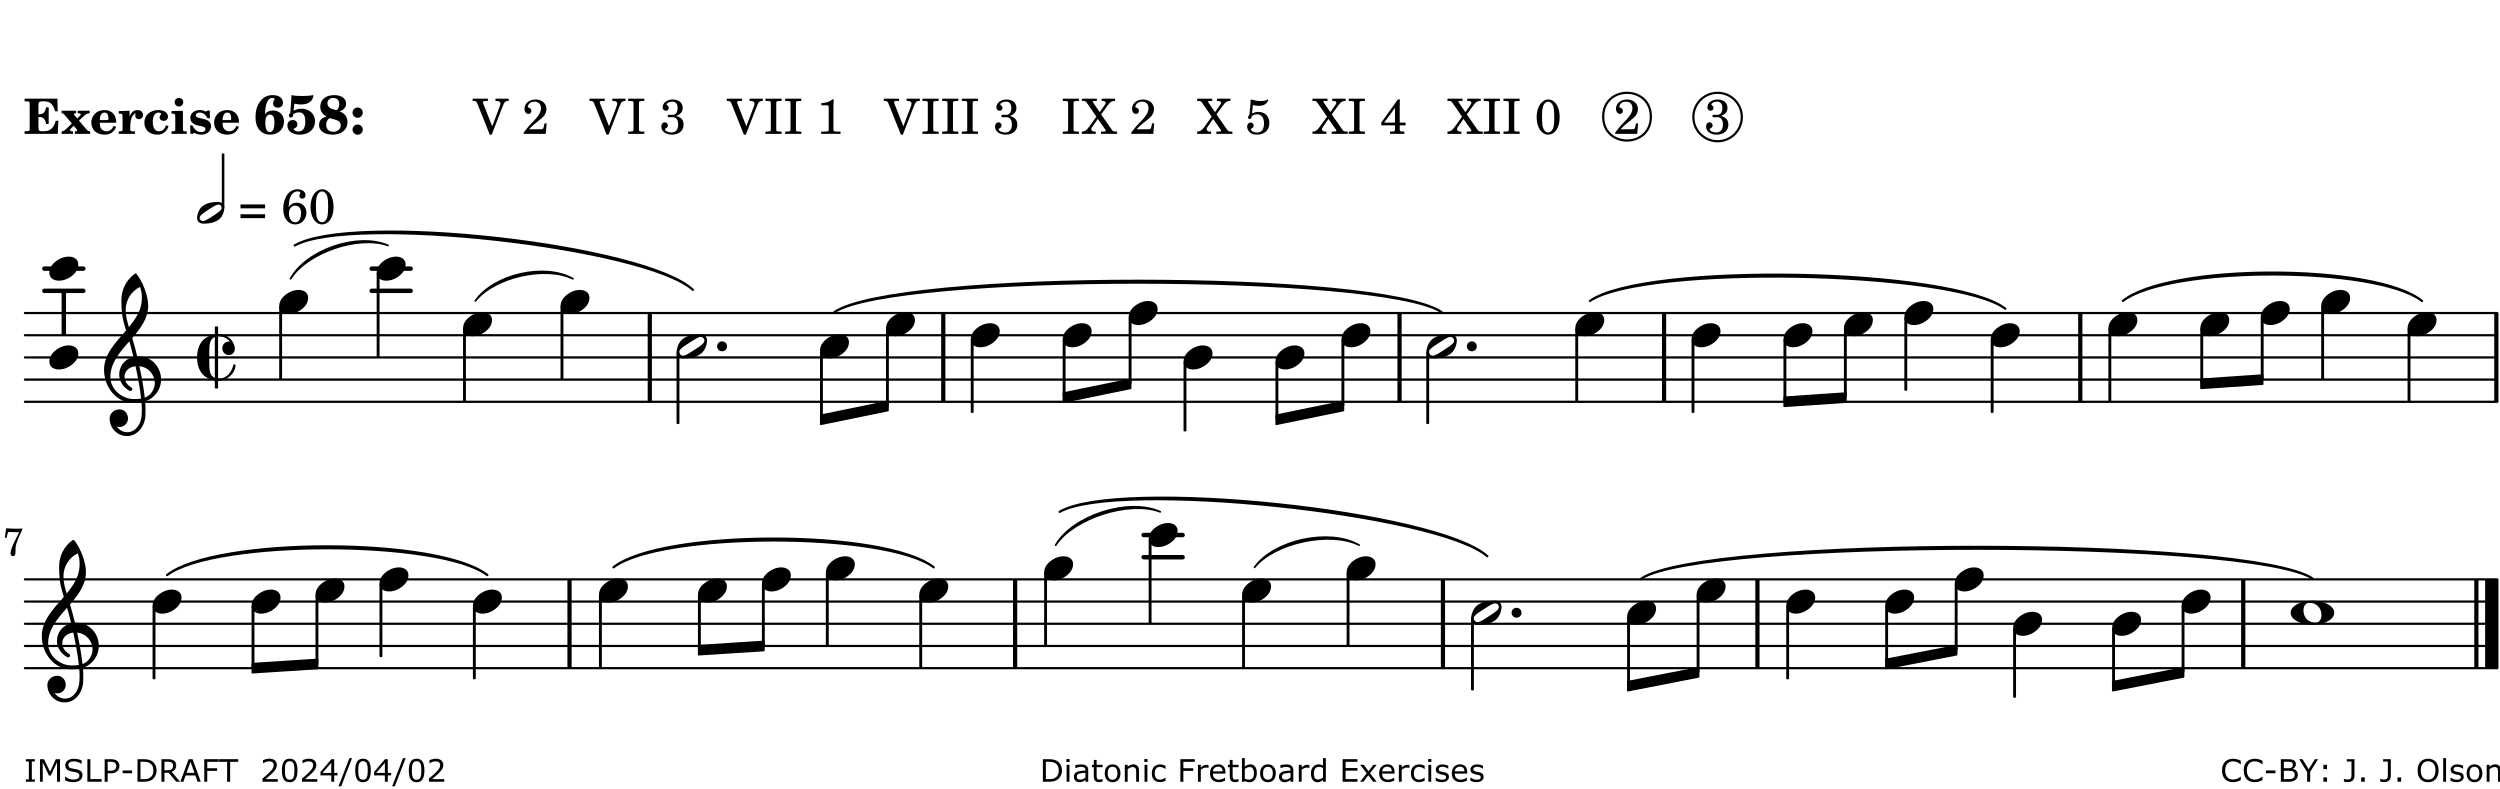 <?xml version="1.0" encoding="UTF-8"?>
<svg xmlns="http://www.w3.org/2000/svg" xmlns:xlink="http://www.w3.org/1999/xlink" width="561pt" height="177pt" viewBox="0 0 561 177" version="1.1">
<defs>
<g>
<symbol overflow="visible" id="glyph0-0">
<path style="stroke:none;" d=""/>
</symbol>
<symbol overflow="visible" id="glyph0-1">
<path style="stroke:none;" d="M 7.531 -7.906 L 0.172 -7.906 L 0.172 -7.312 L 0.344 -7.312 C 0.922 -7.312 1.141 -7.266 1.234 -7.156 C 1.312 -7.047 1.312 -7.016 1.312 -6.328 L 1.312 -1.578 C 1.312 -0.891 1.312 -0.859 1.234 -0.75 C 1.141 -0.641 0.922 -0.594 0.344 -0.594 L 0.172 -0.594 L 0.172 0 L 7.609 0 L 7.75 -2.953 L 7.156 -2.953 C 6.75 -1.359 5.922 -0.609 4.594 -0.594 L 4.266 -0.594 C 3.469 -0.562 3.281 -0.719 3.281 -1.375 L 3.281 -3.797 L 3.469 -3.797 C 4.344 -3.797 4.859 -3.234 4.984 -2.234 L 5.578 -2.234 L 5.578 -5.953 L 4.984 -5.953 C 4.859 -4.938 4.344 -4.391 3.469 -4.391 L 3.281 -4.391 L 3.281 -6.375 C 3.266 -7.141 3.422 -7.312 4.234 -7.312 L 4.531 -7.312 C 5.906 -7.281 6.562 -6.688 7.016 -5.062 L 7.594 -5.062 Z M 7.531 -7.906 "/>
</symbol>
<symbol overflow="visible" id="glyph0-2">
<path style="stroke:none;" d="M 4.047 -2.984 L 5.188 -4.047 C 5.641 -4.469 5.969 -4.625 6.438 -4.625 L 6.438 -5.188 L 3.75 -5.188 L 3.75 -4.625 L 4 -4.625 C 4.266 -4.625 4.438 -4.531 4.438 -4.375 C 4.438 -4.266 4.375 -4.156 4.203 -4 L 3.641 -3.469 L 3.016 -4.219 C 2.938 -4.328 2.906 -4.391 2.906 -4.453 C 2.906 -4.562 3.031 -4.625 3.266 -4.625 L 3.391 -4.625 L 3.391 -5.188 L 0.141 -5.188 L 0.141 -4.625 C 0.469 -4.609 0.594 -4.531 0.875 -4.188 L 2.438 -2.328 L 1.125 -1.047 C 0.719 -0.703 0.484 -0.562 0.141 -0.562 L 0.141 0 L 2.703 0 L 2.703 -0.562 L 2.562 -0.562 C 2.25 -0.562 2.047 -0.672 2.047 -0.859 C 2.047 -0.969 2.109 -1.078 2.203 -1.188 L 2.859 -1.828 L 3.5 -1.047 C 3.594 -0.953 3.625 -0.891 3.625 -0.797 C 3.625 -0.641 3.5 -0.562 3.188 -0.562 L 3.109 -0.562 L 3.109 0 L 6.547 0 L 6.547 -0.562 C 6.141 -0.562 6.031 -0.641 5.562 -1.188 Z M 4.047 -2.984 "/>
</symbol>
<symbol overflow="visible" id="glyph0-3">
<path style="stroke:none;" d="M 5.922 -2.5 L 5.922 -2.672 C 5.922 -4.297 4.906 -5.344 3.297 -5.344 C 2.406 -5.344 1.688 -5.062 1.141 -4.5 C 0.641 -3.984 0.344 -3.266 0.344 -2.547 C 0.344 -1.75 0.688 -0.969 1.234 -0.5 C 1.734 -0.078 2.469 0.172 3.312 0.172 C 4.594 0.172 5.438 -0.406 5.922 -1.578 L 5.375 -1.797 C 4.938 -0.938 4.453 -0.578 3.734 -0.578 C 3.234 -0.578 2.797 -0.828 2.516 -1.234 C 2.328 -1.531 2.25 -1.875 2.25 -2.5 Z M 2.25 -3.094 C 2.25 -4.141 2.672 -4.781 3.328 -4.781 C 3.906 -4.781 4.188 -4.312 4.188 -3.453 C 4.188 -3.188 4.125 -3.094 3.906 -3.094 Z M 2.25 -3.094 "/>
</symbol>
<symbol overflow="visible" id="glyph0-4">
<path style="stroke:none;" d="M 2.641 -5.188 L 0.203 -5.109 L 0.203 -4.547 L 0.359 -4.547 C 1.047 -4.531 1.078 -4.484 1.062 -3.484 L 1.062 -0.984 C 1.047 -0.828 1.047 -0.766 1 -0.703 C 0.922 -0.609 0.719 -0.562 0.234 -0.562 L 0.203 -0.562 L 0.203 0 L 3.859 0 L 3.859 -0.562 L 3.609 -0.562 C 2.875 -0.562 2.797 -0.625 2.797 -1.031 L 2.797 -1.797 C 2.844 -3.422 3.297 -4.422 4.078 -4.625 C 3.938 -4.422 3.906 -4.297 3.906 -4.109 C 3.906 -3.641 4.25 -3.297 4.719 -3.297 C 5.25 -3.297 5.656 -3.703 5.656 -4.234 C 5.656 -4.875 5.156 -5.344 4.453 -5.344 C 3.609 -5.344 3.016 -4.859 2.641 -3.859 Z M 2.641 -5.188 "/>
</symbol>
<symbol overflow="visible" id="glyph0-5">
<path style="stroke:none;" d="M 5.203 -1.938 C 5.047 -1.531 4.953 -1.359 4.781 -1.141 C 4.531 -0.781 4.094 -0.578 3.641 -0.578 C 2.734 -0.578 2.234 -1.344 2.234 -2.703 C 2.234 -4.016 2.719 -4.781 3.531 -4.781 C 3.859 -4.781 4.109 -4.641 4.109 -4.469 C 4.109 -4.422 4.109 -4.422 3.984 -4.266 C 3.797 -4.016 3.766 -3.938 3.766 -3.719 C 3.766 -3.25 4.141 -2.922 4.672 -2.922 C 5.25 -2.922 5.641 -3.281 5.641 -3.859 C 5.641 -4.766 4.781 -5.344 3.469 -5.344 C 1.641 -5.344 0.344 -4.156 0.344 -2.516 C 0.344 -0.906 1.516 0.172 3.281 0.172 C 4.094 0.172 4.641 -0.062 5.109 -0.578 C 5.438 -0.906 5.609 -1.234 5.766 -1.75 Z M 5.203 -1.938 "/>
</symbol>
<symbol overflow="visible" id="glyph0-6">
<path style="stroke:none;" d="M 2.875 -5.188 L 0.312 -5.109 L 0.312 -4.547 L 0.453 -4.547 C 1.125 -4.531 1.156 -4.484 1.156 -3.516 L 1.156 -0.984 C 1.156 -0.828 1.141 -0.766 1.094 -0.703 C 1.031 -0.609 0.812 -0.562 0.344 -0.562 L 0.312 -0.562 L 0.312 0 L 3.734 0 L 3.734 -0.562 L 3.672 -0.562 C 2.984 -0.562 2.875 -0.641 2.875 -1.031 Z M 2 -8.078 C 1.453 -8.078 1.016 -7.641 1.016 -7.109 C 1.016 -6.578 1.453 -6.141 1.969 -6.141 C 2.531 -6.141 2.953 -6.562 2.953 -7.109 C 2.953 -7.641 2.516 -8.078 2 -8.078 Z M 2 -8.078 "/>
</symbol>
<symbol overflow="visible" id="glyph0-7">
<path style="stroke:none;" d="M 4.812 -5.234 L 4.344 -5.234 L 3.938 -5 C 3.516 -5.234 3.109 -5.344 2.578 -5.344 C 1.344 -5.344 0.453 -4.609 0.453 -3.578 C 0.453 -3.156 0.609 -2.766 0.922 -2.484 C 1.25 -2.172 1.562 -2.016 2.281 -1.859 L 3.078 -1.688 C 3.625 -1.562 3.844 -1.375 3.844 -1.047 C 3.844 -0.656 3.484 -0.406 2.906 -0.406 C 2.062 -0.406 1.438 -0.875 0.906 -1.922 L 0.422 -1.922 L 0.469 -0.016 L 0.938 -0.016 L 1.359 -0.219 C 1.781 0.016 2.328 0.172 2.906 0.172 C 4.188 0.172 5.109 -0.609 5.109 -1.703 C 5.109 -2.156 4.938 -2.547 4.641 -2.812 C 4.344 -3.062 4.125 -3.172 3.328 -3.359 L 2.344 -3.609 C 1.812 -3.75 1.672 -3.859 1.672 -4.141 C 1.672 -4.516 2.031 -4.781 2.578 -4.781 C 3.281 -4.781 3.797 -4.406 4.344 -3.5 L 4.859 -3.5 Z M 4.812 -5.234 "/>
</symbol>
<symbol overflow="visible" id="glyph1-0">
<path style="stroke:none;" d=""/>
</symbol>
<symbol overflow="visible" id="glyph1-1">
<path style="stroke:none;" d="M 2.484 -4.438 C 2.484 -5.031 2.609 -6.016 2.734 -6.516 C 3.016 -7.531 3.484 -8.062 4.109 -8.062 C 4.422 -8.062 4.641 -7.953 4.641 -7.781 C 4.641 -7.703 4.625 -7.656 4.531 -7.547 C 4.375 -7.344 4.297 -7.078 4.297 -6.828 C 4.297 -6.266 4.734 -5.875 5.375 -5.875 C 6.078 -5.875 6.516 -6.312 6.516 -6.984 C 6.516 -8.047 5.625 -8.703 4.219 -8.703 C 3.031 -8.703 2.125 -8.25 1.422 -7.297 C 0.688 -6.359 0.359 -5.219 0.359 -3.766 C 0.359 -2.531 0.609 -1.656 1.188 -0.953 C 1.797 -0.203 2.625 0.172 3.625 0.172 C 5.438 0.172 6.75 -1.047 6.75 -2.75 C 6.75 -4.219 5.75 -5.25 4.281 -5.25 C 3.484 -5.25 3 -5.031 2.484 -4.438 Z M 3.641 -4.328 C 4.281 -4.297 4.609 -3.719 4.609 -2.609 C 4.609 -1.188 4.25 -0.406 3.609 -0.406 C 2.938 -0.406 2.562 -1.125 2.562 -2.391 C 2.562 -2.828 2.594 -3.203 2.656 -3.5 C 2.797 -4.016 3.172 -4.359 3.641 -4.328 Z M 3.641 -4.328 "/>
</symbol>
<symbol overflow="visible" id="glyph1-2">
<path style="stroke:none;" d="M 1.016 -4.672 C 0.734 -4.375 0.703 -4.312 0.703 -4.125 C 0.703 -3.859 0.891 -3.672 1.156 -3.672 C 1.422 -3.672 1.656 -3.891 1.656 -4.156 C 1.656 -4.203 1.641 -4.281 1.641 -4.359 C 2.016 -4.656 2.484 -4.828 3 -4.828 C 3.922 -4.828 4.391 -4.141 4.391 -2.812 C 4.391 -1.312 3.859 -0.531 2.875 -0.531 C 2.328 -0.531 1.797 -0.781 1.797 -1.047 C 1.797 -1.125 1.828 -1.156 1.938 -1.219 C 2.438 -1.453 2.609 -1.688 2.609 -2.109 C 2.609 -2.719 2.188 -3.109 1.562 -3.109 C 0.844 -3.109 0.375 -2.625 0.375 -1.859 C 0.375 -0.625 1.484 0.172 3.188 0.172 C 5.203 0.172 6.578 -1.062 6.578 -2.875 C 6.578 -4.469 5.281 -5.656 3.516 -5.656 C 2.938 -5.656 2.562 -5.562 1.75 -5.188 L 1.938 -6.781 C 2.516 -6.656 3 -6.594 3.484 -6.594 C 4.5 -6.594 5.344 -6.938 5.797 -7.531 C 6.031 -7.844 6.219 -8.297 6.219 -8.578 C 6.219 -8.656 6.188 -8.703 6.125 -8.703 C 6.078 -8.703 6 -8.688 5.922 -8.672 C 5.484 -8.562 4.688 -8.5 3.703 -8.5 C 2.672 -8.5 2.047 -8.547 1.297 -8.703 C 1.234 -7.672 1.234 -7.578 1.094 -5.562 Z M 1.016 -4.672 "/>
</symbol>
<symbol overflow="visible" id="glyph1-3">
<path style="stroke:none;" d="M 4.953 -5.047 C 5.312 -5.188 5.484 -5.281 5.656 -5.391 C 6.141 -5.734 6.406 -6.234 6.406 -6.812 C 6.406 -7.938 5.344 -8.703 3.734 -8.703 C 1.828 -8.703 0.609 -7.688 0.609 -6.094 C 0.609 -5.109 1.062 -4.406 2.031 -3.891 C 1.641 -3.766 1.484 -3.719 1.281 -3.609 C 0.656 -3.281 0.328 -2.719 0.328 -2 C 0.328 -0.672 1.531 0.172 3.391 0.172 C 5.375 0.172 6.719 -0.953 6.719 -2.641 C 6.719 -3.797 6.156 -4.562 4.953 -5.047 Z M 4.266 -5.312 C 3.75 -5.438 3.375 -5.547 3.141 -5.625 C 2.562 -5.844 2.203 -6.344 2.203 -6.891 C 2.203 -7.562 2.766 -8.062 3.531 -8.062 C 4.359 -8.062 4.875 -7.531 4.875 -6.672 C 4.875 -6.109 4.656 -5.641 4.266 -5.312 Z M 2.688 -3.547 C 3.203 -3.422 3.812 -3.234 4.125 -3.141 C 4.891 -2.859 5.188 -2.531 5.188 -1.906 C 5.188 -1.062 4.5 -0.469 3.531 -0.469 C 2.531 -0.469 1.938 -1.062 1.938 -2.047 C 1.938 -2.688 2.141 -3.109 2.688 -3.547 Z M 2.688 -3.547 "/>
</symbol>
<symbol overflow="visible" id="glyph1-4">
<path style="stroke:none;" d="M 1.844 -2.109 C 1.219 -2.109 0.703 -1.594 0.703 -0.969 C 0.703 -0.344 1.219 0.188 1.828 0.188 C 2.484 0.188 3 -0.312 3 -0.969 C 3 -1.594 2.484 -2.109 1.844 -2.109 Z M 1.844 -5.922 C 1.219 -5.922 0.703 -5.391 0.703 -4.766 C 0.703 -4.141 1.219 -3.609 1.828 -3.609 C 2.484 -3.609 3 -4.125 3 -4.766 C 3 -5.391 2.484 -5.922 1.844 -5.922 Z M 1.844 -5.922 "/>
</symbol>
<symbol overflow="visible" id="glyph2-0">
<path style="stroke:none;" d=""/>
</symbol>
<symbol overflow="visible" id="glyph2-1">
<path style="stroke:none;" d=""/>
</symbol>
<symbol overflow="visible" id="glyph2-2">
<path style="stroke:none;" d="M 4.297 -1.703 L 2.297 -6.781 C 2.25 -6.922 2.219 -7.062 2.219 -7.125 C 2.219 -7.312 2.406 -7.391 2.891 -7.391 L 3.328 -7.391 L 3.328 -7.906 L -0.094 -7.906 L -0.094 -7.391 L 0.125 -7.391 C 0.641 -7.375 0.797 -7.266 0.969 -6.781 L 3.75 0.172 L 4.188 0.172 L 6.703 -6.312 C 7.031 -7.172 7.266 -7.375 7.891 -7.391 L 8 -7.391 L 8 -7.906 L 5.031 -7.906 L 5.031 -7.391 L 5.25 -7.391 C 5.812 -7.391 6.141 -7.172 6.141 -6.828 C 6.141 -6.672 6.078 -6.422 6 -6.203 Z M 4.297 -1.703 "/>
</symbol>
<symbol overflow="visible" id="glyph2-3">
<path style="stroke:none;" d="M 5.531 -2.359 L 5.047 -2.359 L 4.938 -1.812 C 4.797 -1.094 4.703 -1.031 4.031 -1.031 L 1.578 -1.031 C 2.328 -1.812 2.578 -2.047 3.281 -2.594 C 4.281 -3.359 4.703 -3.75 4.969 -4.078 C 5.312 -4.562 5.484 -5.031 5.484 -5.578 C 5.484 -6.828 4.453 -7.719 3.016 -7.719 C 1.625 -7.719 0.562 -6.828 0.562 -5.656 C 0.562 -4.969 0.922 -4.484 1.438 -4.484 C 1.844 -4.484 2.109 -4.766 2.109 -5.156 C 2.109 -5.438 1.953 -5.688 1.734 -5.781 C 1.328 -5.953 1.297 -5.969 1.297 -6.109 C 1.297 -6.281 1.406 -6.531 1.562 -6.719 C 1.844 -7.047 2.297 -7.234 2.797 -7.234 C 3.719 -7.234 4.25 -6.688 4.25 -5.766 C 4.25 -4.953 3.859 -4.219 2.953 -3.25 C 2.141 -2.406 1.641 -1.859 1.453 -1.656 C 1.062 -1.188 0.859 -0.938 0.391 -0.312 L 0.391 0 L 5.328 0 Z M 5.531 -2.359 "/>
</symbol>
<symbol overflow="visible" id="glyph2-4">
<path style="stroke:none;" d="M 0.422 -7.391 L 0.641 -7.391 C 1.266 -7.375 1.469 -7.344 1.562 -7.234 C 1.625 -7.141 1.625 -7.109 1.625 -6.562 L 1.625 -1.344 C 1.625 -0.797 1.625 -0.766 1.562 -0.672 C 1.469 -0.562 1.266 -0.516 0.641 -0.516 L 0.422 -0.516 L 0.422 0 L 4.047 0 L 4.047 -0.516 L 3.828 -0.516 C 3.203 -0.516 3 -0.547 2.906 -0.672 C 2.844 -0.766 2.844 -0.781 2.844 -1.344 L 2.844 -6.562 C 2.844 -7.125 2.844 -7.141 2.906 -7.234 C 3 -7.344 3.203 -7.375 3.828 -7.391 L 4.047 -7.391 L 4.047 -7.906 L 0.422 -7.906 Z M 0.422 -7.391 "/>
</symbol>
<symbol overflow="visible" id="glyph2-5">
<path style="stroke:none;" d="M 3.797 -4.031 C 4.781 -4.391 5.25 -4.953 5.25 -5.828 C 5.25 -6.984 4.375 -7.719 3.016 -7.719 C 1.734 -7.719 0.75 -6.953 0.75 -5.953 C 0.75 -5.516 1.047 -5.188 1.484 -5.188 C 1.859 -5.188 2.125 -5.453 2.125 -5.844 C 2.125 -6.094 2.031 -6.234 1.781 -6.406 C 1.672 -6.484 1.641 -6.531 1.641 -6.609 C 1.641 -6.906 2.281 -7.234 2.906 -7.234 C 3.688 -7.234 4.109 -6.75 4.109 -5.812 C 4.109 -4.797 3.688 -4.266 2.906 -4.266 C 2.812 -4.266 2.625 -4.266 2.469 -4.281 C 2.375 -4.297 2.297 -4.297 2.219 -4.297 C 2 -4.297 1.875 -4.188 1.875 -4 C 1.875 -3.812 1.984 -3.719 2.219 -3.719 C 2.297 -3.719 2.375 -3.719 2.469 -3.734 C 2.688 -3.75 2.875 -3.75 2.984 -3.75 C 3.797 -3.75 4.234 -3.172 4.234 -2.078 C 4.234 -0.938 3.688 -0.312 2.703 -0.312 C 2.016 -0.312 1.266 -0.672 1.266 -1.016 C 1.266 -1.125 1.297 -1.141 1.5 -1.266 C 1.812 -1.453 1.922 -1.625 1.922 -1.906 C 1.922 -2.297 1.625 -2.594 1.234 -2.594 C 0.766 -2.594 0.453 -2.219 0.453 -1.625 C 0.453 -0.562 1.438 0.172 2.844 0.172 C 4.422 0.172 5.453 -0.719 5.453 -2.062 C 5.453 -3.094 4.922 -3.719 3.797 -4.031 Z M 3.797 -4.031 "/>
</symbol>
<symbol overflow="visible" id="glyph2-6">
<path style="stroke:none;" d="M 3.531 -7.719 C 3.156 -7.266 2.141 -6.922 1.141 -6.906 L 1.141 -6.422 L 2.109 -6.422 C 2.734 -6.422 2.797 -6.359 2.781 -5.734 L 2.781 -1.344 C 2.781 -0.781 2.781 -0.766 2.719 -0.672 C 2.625 -0.562 2.422 -0.516 1.812 -0.516 L 1.094 -0.516 L 1.094 0 L 5.438 0 L 5.438 -0.516 L 4.828 -0.516 C 4.219 -0.516 4.016 -0.562 3.922 -0.672 C 3.844 -0.766 3.844 -0.781 3.844 -1.344 L 3.844 -5.875 C 3.844 -6.484 3.859 -7 3.922 -7.719 Z M 3.531 -7.719 "/>
</symbol>
<symbol overflow="visible" id="glyph2-7">
<path style="stroke:none;" d="M 4.266 -4.375 L 5.719 -6.359 C 6.281 -7.156 6.609 -7.375 7.219 -7.391 L 7.391 -7.391 L 7.391 -7.906 L 4.375 -7.906 L 4.375 -7.391 L 4.531 -7.391 C 5.062 -7.391 5.297 -7.266 5.297 -6.969 C 5.297 -6.844 5.25 -6.766 5.141 -6.594 L 3.953 -4.875 L 2.5 -6.984 C 2.422 -7.094 2.375 -7.203 2.375 -7.25 C 2.375 -7.359 2.469 -7.391 2.906 -7.391 L 3.312 -7.391 L 3.312 -7.906 L -0.062 -7.906 L -0.062 -7.391 L 0.125 -7.391 C 0.719 -7.375 0.797 -7.344 1.047 -6.984 L 3.203 -3.859 L 1.422 -1.391 C 0.938 -0.75 0.562 -0.531 -0.016 -0.516 L -0.062 -0.516 L -0.062 0 L 3.062 0 L 3.062 -0.516 L 2.781 -0.516 C 2.344 -0.516 2.062 -0.719 2.062 -1.047 C 2.062 -1.188 2.141 -1.359 2.25 -1.516 L 3.516 -3.359 L 5.141 -1.047 C 5.25 -0.922 5.297 -0.797 5.297 -0.719 C 5.297 -0.531 5.25 -0.531 4.562 -0.516 L 4.25 -0.516 L 4.25 0 L 7.844 0 L 7.844 -0.516 L 7.719 -0.516 C 6.984 -0.531 6.906 -0.562 6.562 -1.078 Z M 4.266 -4.375 "/>
</symbol>
<symbol overflow="visible" id="glyph2-8">
<path style="stroke:none;" d="M 1.797 -6.469 C 2.391 -6.328 2.688 -6.281 3.125 -6.281 C 4.047 -6.281 4.734 -6.609 5.094 -7.219 C 5.219 -7.422 5.25 -7.531 5.25 -7.609 C 5.25 -7.672 5.234 -7.719 5.172 -7.719 C 5.141 -7.719 5.094 -7.703 5.031 -7.672 C 4.484 -7.438 4.203 -7.375 3.578 -7.375 C 2.875 -7.375 2.438 -7.453 1.312 -7.719 C 1.266 -6.797 1.172 -5.625 1.016 -4.266 C 0.781 -4.016 0.719 -3.875 0.719 -3.703 C 0.719 -3.469 0.859 -3.328 1.062 -3.328 C 1.344 -3.328 1.516 -3.562 1.562 -4 C 1.938 -4.266 2.297 -4.391 2.734 -4.391 C 3.719 -4.391 4.297 -3.641 4.297 -2.391 C 4.297 -1.656 4.125 -1.031 3.797 -0.688 C 3.578 -0.453 3.125 -0.312 2.672 -0.312 C 2.016 -0.312 1.344 -0.641 1.344 -0.984 C 1.344 -1.062 1.406 -1.156 1.531 -1.234 C 1.875 -1.438 1.969 -1.578 1.969 -1.875 C 1.969 -2.25 1.672 -2.547 1.281 -2.547 C 0.844 -2.547 0.5 -2.141 0.5 -1.625 C 0.5 -1.078 0.812 -0.531 1.297 -0.203 C 1.672 0.047 2.109 0.172 2.688 0.172 C 4.422 0.172 5.5 -0.844 5.5 -2.453 C 5.5 -3.938 4.516 -4.938 3.016 -4.938 C 2.547 -4.938 2.219 -4.859 1.609 -4.609 Z M 1.797 -6.469 "/>
</symbol>
<symbol overflow="visible" id="glyph2-9">
<path style="stroke:none;" d="M 4.031 -7.719 L 0.312 -2.531 L 0.312 -1.922 L 3.391 -1.922 L 3.391 -1.344 C 3.391 -0.781 3.391 -0.766 3.312 -0.672 C 3.234 -0.547 3.016 -0.516 2.406 -0.516 L 2.281 -0.516 L 2.281 0 L 5.484 0 L 5.484 -0.516 L 5.438 -0.516 C 4.812 -0.516 4.594 -0.547 4.516 -0.672 C 4.453 -0.766 4.453 -0.781 4.453 -1.344 L 4.453 -1.922 L 5.766 -1.922 L 5.766 -2.531 L 4.453 -2.531 L 4.453 -5.516 C 4.453 -6.891 4.453 -6.922 4.5 -7.719 Z M 3.391 -2.531 L 0.969 -2.531 L 3.391 -5.844 Z M 3.391 -2.531 "/>
</symbol>
<symbol overflow="visible" id="glyph2-10">
<path style="stroke:none;" d="M 3.109 -7.719 C 1.578 -7.719 0.453 -6.047 0.453 -3.75 C 0.453 -1.484 1.547 0.172 3.016 0.172 C 4.562 0.172 5.625 -1.438 5.625 -3.719 C 5.625 -4.875 5.391 -5.844 4.922 -6.594 C 4.5 -7.281 3.797 -7.719 3.109 -7.719 Z M 3.031 -7.234 C 3.391 -7.234 3.75 -7 4.016 -6.562 C 4.297 -6.047 4.406 -5.422 4.406 -3.922 C 4.406 -2.375 4.328 -1.656 4.109 -1.172 C 3.859 -0.641 3.469 -0.312 3.047 -0.312 C 2.672 -0.312 2.328 -0.547 2.062 -0.984 C 1.766 -1.5 1.672 -2.172 1.672 -3.969 C 1.672 -5.25 1.75 -5.891 1.969 -6.375 C 2.219 -6.922 2.625 -7.234 3.031 -7.234 Z M 3.031 -7.234 "/>
</symbol>
<symbol overflow="visible" id="glyph2-11">
<path style="stroke:none;" d="M 0.562 -1.234 L 6.078 -1.234 L 6.078 -2.109 L 0.562 -2.109 Z M 0.562 -3.438 L 6.078 -3.438 L 6.078 -4.312 L 0.562 -4.312 Z M 0.562 -3.438 "/>
</symbol>
<symbol overflow="visible" id="glyph2-12">
<path style="stroke:none;" d="M 1.672 -3.719 C 1.781 -5.094 1.844 -5.453 2.078 -6.016 C 2.406 -6.797 2.984 -7.234 3.672 -7.234 C 4.047 -7.234 4.281 -7.125 4.281 -6.922 C 4.281 -6.875 4.266 -6.844 4.234 -6.766 C 4.125 -6.562 4.062 -6.391 4.062 -6.25 C 4.062 -5.875 4.344 -5.609 4.734 -5.609 C 5.156 -5.609 5.453 -5.938 5.453 -6.391 C 5.453 -7.156 4.703 -7.719 3.656 -7.719 C 2.766 -7.719 1.922 -7.281 1.391 -6.547 C 0.781 -5.703 0.453 -4.562 0.453 -3.375 C 0.453 -1.234 1.516 0.172 3.125 0.172 C 3.844 0.172 4.438 -0.078 4.891 -0.562 C 5.359 -1.047 5.656 -1.75 5.656 -2.453 C 5.656 -3.75 4.734 -4.703 3.484 -4.703 C 2.734 -4.703 2.188 -4.422 1.672 -3.719 Z M 3.172 -4.047 C 3.969 -4.047 4.453 -3.422 4.453 -2.375 C 4.453 -1.109 3.953 -0.312 3.156 -0.312 C 2.656 -0.312 2.266 -0.562 2 -1.109 C 1.828 -1.453 1.734 -1.812 1.734 -2.219 C 1.734 -3.359 2.297 -4.047 3.172 -4.047 Z M 3.172 -4.047 "/>
</symbol>
<symbol overflow="visible" id="glyph3-0">
<path style="stroke:none;" d="M 1 0 L 8.969 0 L 8.969 -10.625 L 1 -10.625 Z M 1.984 -1 L 1.984 -9.625 L 7.969 -9.625 L 7.969 -1 Z M 1.984 -1 "/>
</symbol>
<symbol overflow="visible" id="glyph3-1">
<path style="stroke:none;" d="M 4.344 -2.703 C 3.531 -2.703 2.734 -2.453 2.031 -2.031 C 1.094 -1.469 0 -0.484 0 0.938 C 0 2.156 1.062 2.703 2.156 2.703 C 2.969 2.703 3.766 2.453 4.469 2.031 C 5.406 1.469 6.5 0.484 6.5 -0.938 C 6.5 -2.156 5.438 -2.703 4.344 -2.703 Z M 4.344 -2.703 "/>
</symbol>
<symbol overflow="visible" id="glyph3-2">
<path style="stroke:none;" d="M 6.25 -1.297 C 6.25 -1.094 6.172 -0.891 6.031 -0.734 C 5.641 -0.234 4.703 0.344 3.969 0.812 C 3.234 1.297 2.312 1.906 1.688 2.094 C 1.609 2.109 1.531 2.109 1.453 2.109 C 1.031 2.109 0.625 1.766 0.625 1.297 C 0.625 1.094 0.672 0.891 0.812 0.734 C 1.219 0.234 2.156 -0.344 2.891 -0.812 C 3.625 -1.297 4.562 -1.906 5.172 -2.094 C 5.266 -2.109 5.344 -2.109 5.422 -2.109 C 5.844 -2.109 6.25 -1.766 6.25 -1.297 Z M 5.219 -2.703 C 3.75 -2.703 2.531 -2.438 1.469 -1.719 C 0.844 -1.281 0.453 -0.578 0.219 0.156 C 0.094 0.516 0 0.922 0 1.297 C 0 2.297 0.734 2.703 1.656 2.703 C 3.125 2.703 4.328 2.438 5.375 1.719 C 6.016 1.281 6.422 0.578 6.656 -0.156 C 6.766 -0.516 6.859 -0.922 6.859 -1.297 C 6.859 -2.297 6.141 -2.703 5.219 -2.703 Z M 5.219 -2.703 "/>
</symbol>
<symbol overflow="visible" id="glyph3-3">
<path style="stroke:none;" d="M 0 0 C 0 0.625 0.5 1.109 1.109 1.109 C 1.734 1.109 2.234 0.625 2.234 0 C 2.234 -0.625 1.734 -1.109 1.109 -1.109 C 0.5 -1.109 0 -0.625 0 0 Z M 0 0 "/>
</symbol>
<symbol overflow="visible" id="glyph3-4">
<path style="stroke:none;" d="M 5.297 12.656 L 5.312 11.797 L 5.234 11.797 C 4.266 11.797 3.422 11.281 2.906 10.5 C 3.109 10.578 3.312 10.625 3.531 10.625 C 4.562 10.625 5.422 9.766 5.422 8.719 C 5.422 7.609 4.609 6.672 3.531 6.672 C 2.344 6.672 1.297 7.562 1.297 8.719 C 1.297 10.891 3.031 12.656 5.172 12.656 Z M 9.188 4.047 C 8.906 1.594 8.469 -0.703 7.984 -3.016 C 10.125 -2.781 11.438 -1.016 11.438 0.781 C 11.438 2.156 10.531 3.562 9.188 4.047 Z M 1.469 -0.562 C 1.469 -3.75 3.578 -6.172 5.719 -8.594 C 6.062 -7.438 6.359 -6.25 6.641 -5.094 C 4.609 -4.641 3.453 -2.922 3.453 -1.172 C 3.453 0.219 4.188 1.656 5.781 2.516 C 5.844 2.531 5.891 2.547 5.953 2.547 C 6.203 2.547 6.391 2.328 6.391 2.109 C 6.391 2.016 6.359 1.906 6.25 1.812 C 5.141 1.172 4.641 0.234 4.641 -0.641 C 4.641 -1.797 5.531 -2.844 7.109 -3.016 C 7.625 -0.641 8.094 1.719 8.359 4.25 C 7.828 4.328 7.297 4.359 6.734 4.359 C 4.047 4.359 1.469 2.125 1.469 -0.562 Z M 6.672 5.219 C 7.297 5.219 7.875 5.156 8.453 5.062 C 8.5 5.672 8.531 6.281 8.531 6.891 C 8.531 7.25 8.5 7.625 8.484 7.984 C 8.359 9.953 7.172 11.75 5.312 11.797 L 5.297 12.656 C 7.562 12.594 9.188 10.484 9.328 8.109 C 9.344 7.734 9.359 7.328 9.359 6.953 C 9.359 6.25 9.328 5.562 9.266 4.859 C 9.781 4.703 10.281 4.484 10.719 4.141 C 12.188 3.031 12.844 1.469 12.844 -0.047 C 12.844 -2.688 10.844 -5.234 7.75 -5.234 C 7.672 -5.234 7.562 -5.219 7.484 -5.219 C 7.156 -6.594 6.797 -7.984 6.375 -9.344 C 8.25 -11.516 9.953 -13.75 9.953 -16.594 C 9.953 -18.844 8.719 -22.047 7.312 -23.734 C 7.188 -23.828 7.031 -23.828 6.906 -23.734 C 5.047 -22.375 3.938 -20.203 3.938 -17.906 C 3.938 -16.875 3.969 -15.844 4.078 -14.797 C 4.25 -13.5 4.609 -12.25 4.984 -11.016 C 2.656 -8.328 0.047 -5.75 0.047 -2.234 C 0.047 1.797 2.922 5.219 6.672 5.219 Z M 8.531 -18.25 C 8.531 -15.734 7.219 -13.719 5.625 -11.797 C 5.266 -13.016 4.906 -14.188 4.906 -15.656 C 4.906 -17.844 6.156 -19.859 8.125 -20.812 C 8.453 -19.828 8.531 -19.344 8.531 -18.25 Z M 8.531 -18.25 "/>
</symbol>
<symbol overflow="visible" id="glyph3-5">
<path style="stroke:none;" d="M 7.156 -0.531 C 7.891 -0.531 8.484 -1.172 8.484 -1.969 C 8.484 -2.047 8.484 -2.125 8.469 -2.234 C 8.172 -3.938 6.719 -5.219 4.984 -5.219 L 4.719 -5.219 L 4.719 -6.766 C 4.719 -6.891 4.641 -6.969 4.516 -6.969 L 4.188 -6.969 C 4.062 -6.969 3.984 -6.891 3.984 -6.766 L 3.984 -5.156 C 2.969 -5 2.016 -4.578 1.312 -3.844 C 0.344 -2.828 0 -1.422 0 0 C 0 1.422 0.344 2.828 1.312 3.844 C 2.016 4.578 2.969 5 3.984 5.156 L 3.984 6.766 C 3.984 6.891 4.062 6.969 4.188 6.969 L 4.516 6.969 C 4.641 6.969 4.719 6.891 4.719 6.766 L 4.719 5.219 C 4.797 5.219 4.906 5.234 4.984 5.234 C 6.531 5.234 8.625 3.641 8.625 1.766 C 8.625 1.609 8.484 1.531 8.359 1.531 C 8.266 1.531 8.172 1.594 8.125 1.734 C 7.75 3.344 6.578 4.734 4.984 4.734 C 4.906 4.734 4.797 4.719 4.719 4.719 L 4.719 -4.719 L 4.984 -4.719 C 5.938 -4.719 6.812 -4.281 7.375 -3.547 C 7.266 -3.562 7.172 -3.562 7.094 -3.562 C 6.203 -3.562 5.656 -2.781 5.656 -2.031 C 5.656 -1.375 6.172 -0.531 7.156 -0.531 Z M 3.984 4.578 C 2.828 4.141 2.734 2.844 2.734 1.016 L 2.734 -1.016 C 2.734 -2.844 2.828 -4.141 3.984 -4.578 Z M 3.984 4.578 "/>
</symbol>
<symbol overflow="visible" id="glyph3-6">
<path style="stroke:none;" d="M 4.25 -2.234 C 5.781 -2.234 6.906 -1.062 6.906 0.484 C 6.906 1.375 6.531 2.234 5.531 2.234 C 4 2.234 2.875 1.062 2.875 -0.484 C 2.875 -1.375 3.25 -2.234 4.25 -2.234 Z M 9.781 0 C 9.781 -0.859 9.109 -1.5 8.344 -1.906 C 7.297 -2.484 6.078 -2.703 4.875 -2.703 C 3.688 -2.703 2.484 -2.484 1.438 -1.906 C 0.672 -1.5 0 -0.859 0 0 C 0 0.859 0.672 1.5 1.438 1.906 C 2.484 2.484 3.688 2.703 4.875 2.703 C 6.078 2.703 7.297 2.484 8.344 1.906 C 9.109 1.5 9.781 0.859 9.781 0 Z M 9.781 0 "/>
</symbol>
<symbol overflow="visible" id="glyph4-0">
<path style="stroke:none;" d="M 0.891 0 L 7.984 0 L 7.984 -9.453 L 0.891 -9.453 Z M 1.781 -0.891 L 1.781 -8.578 L 7.094 -8.578 L 7.094 -0.891 Z M 1.781 -0.891 "/>
</symbol>
<symbol overflow="visible" id="glyph4-1">
<path style="stroke:none;" d="M 5.531 -1.141 C 5.531 -0.953 5.484 -0.797 5.359 -0.656 C 5 -0.234 4.172 0.297 3.531 0.734 C 2.891 1.156 2.062 1.672 1.531 1.828 C 1.453 1.844 1.391 1.859 1.312 1.859 C 0.938 1.859 0.578 1.562 0.578 1.141 C 0.578 0.953 0.641 0.797 0.766 0.656 C 1.125 0.234 1.953 -0.297 2.594 -0.734 C 3.234 -1.156 4.062 -1.672 4.594 -1.828 C 4.672 -1.844 4.734 -1.859 4.812 -1.859 C 5.188 -1.859 5.531 -1.562 5.531 -1.141 Z M 4.594 -2.438 C 3.297 -2.438 2.25 -2.203 1.312 -1.562 C 0.734 -1.172 0.391 -0.547 0.172 0.125 C 0.078 0.438 0 0.797 0 1.125 C 0 2.047 0.672 2.438 1.531 2.438 C 2.828 2.438 3.891 2.203 4.828 1.562 C 5.406 1.172 5.734 0.547 5.953 -0.125 C 6.047 -0.438 6.125 -0.797 6.125 -1.125 C 6.125 -2.047 5.453 -2.438 4.594 -2.438 Z M 4.594 -2.438 "/>
</symbol>
<symbol overflow="visible" id="glyph5-0">
<path style="stroke:none;" d=""/>
</symbol>
<symbol overflow="visible" id="glyph5-1">
<path style="stroke:none;" d="M 0.516 -4.016 L 0.891 -3.953 L 1.047 -4.641 C 1.188 -5.219 1.25 -5.312 1.5 -5.312 C 1.547 -5.312 1.609 -5.312 1.688 -5.297 C 2.766 -5.25 2.766 -5.25 3.156 -5.25 C 3.266 -5.25 3.469 -5.25 3.719 -5.25 L 3.125 -4.062 C 2.484 -2.781 2.406 -2.625 2.188 -2.094 C 1.922 -1.438 1.781 -0.891 1.781 -0.516 C 1.781 -0.125 1.984 0.125 2.328 0.125 C 2.734 0.125 2.906 -0.156 2.891 -0.906 C 2.859 -2.172 3.016 -2.781 3.938 -4.812 C 4.078 -5.094 4.203 -5.359 4.328 -5.625 C 4.344 -5.641 4.375 -5.734 4.422 -5.844 L 4.422 -6.094 C 3.906 -6.047 3.625 -6.031 3.078 -6.031 C 2.328 -6.031 1.719 -6.062 0.781 -6.125 Z M 0.516 -4.016 "/>
</symbol>
<symbol overflow="visible" id="glyph6-0">
<path style="stroke:none;" d="M 0.875 0 L 0.875 -5.234 L 6.094 -5.234 L 6.094 0 Z M 1.312 -0.438 L 5.656 -0.438 L 5.656 -4.797 L 1.312 -4.797 Z M 1.312 -0.438 "/>
</symbol>
<symbol overflow="visible" id="glyph6-1">
<path style="stroke:none;" d="M 2.469 0 L 0.469 0 L 0.469 -0.516 L 1.125 -0.516 L 1.125 -4.547 L 0.469 -4.547 L 0.469 -5.062 L 2.469 -5.062 L 2.469 -4.547 L 1.797 -4.547 L 1.797 -0.516 L 2.469 -0.516 Z M 2.469 0 "/>
</symbol>
<symbol overflow="visible" id="glyph6-2">
<path style="stroke:none;" d="M 5.188 0 L 4.516 0 L 4.516 -4.359 L 3.109 -1.391 L 2.703 -1.391 L 1.312 -4.359 L 1.312 0 L 0.688 0 L 0.688 -5.062 L 1.594 -5.062 L 2.953 -2.25 L 4.25 -5.062 L 5.188 -5.062 Z M 5.188 0 "/>
</symbol>
<symbol overflow="visible" id="glyph6-3">
<path style="stroke:none;" d="M 4.359 -1.453 C 4.359 -1.254 4.312 -1.055 4.219 -0.859 C 4.133 -0.672 4.008 -0.508 3.844 -0.375 C 3.656 -0.227 3.441 -0.113 3.203 -0.031 C 2.961 0.051 2.672 0.094 2.328 0.094 C 1.961 0.094 1.633 0.062 1.344 0 C 1.051 -0.07 0.754 -0.176 0.453 -0.312 L 0.453 -1.156 L 0.5 -1.156 C 0.758 -0.945 1.055 -0.781 1.391 -0.656 C 1.723 -0.539 2.039 -0.484 2.344 -0.484 C 2.758 -0.484 3.082 -0.562 3.312 -0.719 C 3.539 -0.875 3.656 -1.082 3.656 -1.344 C 3.656 -1.57 3.598 -1.738 3.484 -1.844 C 3.379 -1.945 3.219 -2.031 3 -2.094 C 2.82 -2.145 2.633 -2.18 2.438 -2.203 C 2.238 -2.234 2.031 -2.273 1.812 -2.328 C 1.363 -2.422 1.031 -2.582 0.812 -2.812 C 0.594 -3.039 0.484 -3.336 0.484 -3.703 C 0.484 -4.129 0.66 -4.477 1.016 -4.75 C 1.379 -5.02 1.836 -5.156 2.391 -5.156 C 2.742 -5.156 3.066 -5.117 3.359 -5.047 C 3.66 -4.984 3.926 -4.898 4.156 -4.797 L 4.156 -4.016 L 4.109 -4.016 C 3.922 -4.172 3.664 -4.301 3.344 -4.406 C 3.031 -4.52 2.711 -4.578 2.391 -4.578 C 2.023 -4.578 1.734 -4.5 1.516 -4.344 C 1.297 -4.195 1.188 -4.008 1.188 -3.781 C 1.188 -3.562 1.238 -3.391 1.344 -3.266 C 1.457 -3.148 1.648 -3.062 1.922 -3 C 2.066 -2.969 2.273 -2.926 2.547 -2.875 C 2.816 -2.832 3.039 -2.789 3.219 -2.75 C 3.602 -2.645 3.891 -2.488 4.078 -2.281 C 4.266 -2.082 4.359 -1.805 4.359 -1.453 Z M 4.359 -1.453 "/>
</symbol>
<symbol overflow="visible" id="glyph6-4">
<path style="stroke:none;" d="M 3.891 0 L 0.688 0 L 0.688 -5.062 L 1.359 -5.062 L 1.359 -0.594 L 3.891 -0.594 Z M 3.891 0 "/>
</symbol>
<symbol overflow="visible" id="glyph6-5">
<path style="stroke:none;" d="M 4 -3.531 C 4 -3.312 3.957 -3.102 3.875 -2.906 C 3.801 -2.719 3.691 -2.551 3.547 -2.406 C 3.367 -2.238 3.16 -2.109 2.922 -2.016 C 2.691 -1.93 2.395 -1.891 2.031 -1.891 L 1.359 -1.891 L 1.359 0 L 0.688 0 L 0.688 -5.062 L 2.062 -5.062 C 2.363 -5.062 2.617 -5.035 2.828 -4.984 C 3.035 -4.93 3.223 -4.852 3.391 -4.75 C 3.578 -4.625 3.723 -4.461 3.828 -4.266 C 3.941 -4.078 4 -3.832 4 -3.531 Z M 3.297 -3.516 C 3.297 -3.691 3.266 -3.844 3.203 -3.969 C 3.141 -4.102 3.047 -4.211 2.922 -4.297 C 2.816 -4.359 2.691 -4.406 2.547 -4.438 C 2.41 -4.469 2.234 -4.484 2.016 -4.484 L 1.359 -4.484 L 1.359 -2.469 L 1.922 -2.469 C 2.191 -2.469 2.41 -2.488 2.578 -2.531 C 2.754 -2.582 2.895 -2.66 3 -2.766 C 3.102 -2.879 3.176 -2.992 3.219 -3.109 C 3.27 -3.234 3.297 -3.367 3.297 -3.516 Z M 3.297 -3.516 "/>
</symbol>
<symbol overflow="visible" id="glyph6-6">
<path style="stroke:none;" d="M 2.641 -1.906 L 0.516 -1.906 L 0.516 -2.531 L 2.641 -2.531 Z M 2.641 -1.906 "/>
</symbol>
<symbol overflow="visible" id="glyph6-7">
<path style="stroke:none;" d="M 4.969 -2.531 C 4.969 -2.07 4.863 -1.656 4.656 -1.281 C 4.457 -0.906 4.191 -0.613 3.859 -0.406 C 3.629 -0.258 3.367 -0.156 3.078 -0.094 C 2.797 -0.031 2.422 0 1.953 0 L 0.688 0 L 0.688 -5.062 L 1.953 -5.062 C 2.441 -5.062 2.832 -5.023 3.125 -4.953 C 3.414 -4.891 3.66 -4.797 3.859 -4.672 C 4.203 -4.453 4.473 -4.16 4.672 -3.797 C 4.867 -3.441 4.969 -3.02 4.969 -2.531 Z M 4.25 -2.531 C 4.25 -2.938 4.18 -3.273 4.047 -3.547 C 3.91 -3.816 3.707 -4.031 3.438 -4.188 C 3.227 -4.301 3.008 -4.379 2.781 -4.422 C 2.562 -4.461 2.297 -4.484 1.984 -4.484 L 1.359 -4.484 L 1.359 -0.578 L 1.984 -0.578 C 2.305 -0.578 2.586 -0.598 2.828 -0.641 C 3.078 -0.691 3.301 -0.785 3.5 -0.922 C 3.75 -1.078 3.938 -1.285 4.062 -1.547 C 4.188 -1.816 4.25 -2.145 4.25 -2.531 Z M 4.25 -2.531 "/>
</symbol>
<symbol overflow="visible" id="glyph6-8">
<path style="stroke:none;" d="M 4.875 0 L 4 0 L 2.297 -2.016 L 1.359 -2.016 L 1.359 0 L 0.688 0 L 0.688 -5.062 L 2.094 -5.062 C 2.406 -5.062 2.66 -5.039 2.859 -5 C 3.066 -4.969 3.254 -4.898 3.422 -4.797 C 3.598 -4.68 3.738 -4.535 3.844 -4.359 C 3.945 -4.18 4 -3.957 4 -3.688 C 4 -3.32 3.906 -3.016 3.719 -2.766 C 3.539 -2.523 3.289 -2.344 2.969 -2.219 Z M 3.297 -3.641 C 3.297 -3.785 3.27 -3.914 3.219 -4.031 C 3.164 -4.145 3.082 -4.238 2.969 -4.312 C 2.875 -4.375 2.758 -4.414 2.625 -4.438 C 2.488 -4.469 2.328 -4.484 2.141 -4.484 L 1.359 -4.484 L 1.359 -2.578 L 2.031 -2.578 C 2.25 -2.578 2.438 -2.594 2.594 -2.625 C 2.75 -2.664 2.883 -2.738 3 -2.844 C 3.102 -2.938 3.176 -3.047 3.219 -3.172 C 3.27 -3.297 3.297 -3.453 3.297 -3.641 Z M 3.297 -3.641 "/>
</symbol>
<symbol overflow="visible" id="glyph6-9">
<path style="stroke:none;" d="M 4.672 0 L 3.953 0 L 3.453 -1.406 L 1.266 -1.406 L 0.766 0 L 0.094 0 L 1.938 -5.062 L 2.828 -5.062 Z M 3.25 -1.984 L 2.359 -4.484 L 1.469 -1.984 Z M 3.25 -1.984 "/>
</symbol>
<symbol overflow="visible" id="glyph6-10">
<path style="stroke:none;" d="M 3.922 -4.469 L 1.359 -4.469 L 1.359 -3.031 L 3.562 -3.031 L 3.562 -2.438 L 1.359 -2.438 L 1.359 0 L 0.688 0 L 0.688 -5.062 L 3.922 -5.062 Z M 3.922 -4.469 "/>
</symbol>
<symbol overflow="visible" id="glyph6-11">
<path style="stroke:none;" d="M 4.297 -4.469 L 2.484 -4.469 L 2.484 0 L 1.812 0 L 1.812 -4.469 L 0 -4.469 L 0 -5.062 L 4.297 -5.062 Z M 4.297 -4.469 "/>
</symbol>
<symbol overflow="visible" id="glyph6-12">
<path style="stroke:none;" d=""/>
</symbol>
<symbol overflow="visible" id="glyph6-13">
<path style="stroke:none;" d="M 3.984 0 L 0.547 0 L 0.547 -0.719 C 0.785 -0.914 1.023 -1.113 1.266 -1.312 C 1.504 -1.52 1.727 -1.727 1.938 -1.938 C 2.375 -2.352 2.672 -2.688 2.828 -2.938 C 2.984 -3.188 3.062 -3.457 3.062 -3.75 C 3.062 -4.008 2.973 -4.211 2.797 -4.359 C 2.629 -4.504 2.391 -4.578 2.078 -4.578 C 1.867 -4.578 1.645 -4.539 1.406 -4.469 C 1.164 -4.395 0.93 -4.285 0.703 -4.141 L 0.672 -4.141 L 0.672 -4.859 C 0.836 -4.93 1.051 -5 1.312 -5.062 C 1.582 -5.133 1.844 -5.172 2.094 -5.172 C 2.613 -5.172 3.02 -5.047 3.312 -4.797 C 3.613 -4.547 3.766 -4.207 3.766 -3.781 C 3.766 -3.582 3.738 -3.398 3.688 -3.234 C 3.633 -3.066 3.562 -2.91 3.469 -2.766 C 3.383 -2.617 3.281 -2.477 3.156 -2.344 C 3.039 -2.207 2.898 -2.055 2.734 -1.891 C 2.484 -1.648 2.227 -1.422 1.969 -1.203 C 1.719 -0.984 1.477 -0.773 1.25 -0.578 L 3.984 -0.578 Z M 3.984 0 "/>
</symbol>
<symbol overflow="visible" id="glyph6-14">
<path style="stroke:none;" d="M 3.969 -2.531 C 3.969 -1.625 3.82 -0.957 3.531 -0.531 C 3.25 -0.102 2.812 0.109 2.219 0.109 C 1.613 0.109 1.172 -0.102 0.891 -0.531 C 0.609 -0.969 0.469 -1.633 0.469 -2.531 C 0.469 -3.426 0.609 -4.086 0.891 -4.516 C 1.172 -4.953 1.613 -5.172 2.219 -5.172 C 2.82 -5.172 3.266 -4.953 3.547 -4.516 C 3.828 -4.078 3.969 -3.414 3.969 -2.531 Z M 3.078 -0.984 C 3.148 -1.172 3.203 -1.391 3.234 -1.641 C 3.266 -1.891 3.281 -2.188 3.281 -2.531 C 3.281 -2.875 3.266 -3.172 3.234 -3.422 C 3.203 -3.68 3.148 -3.898 3.078 -4.078 C 2.992 -4.254 2.883 -4.383 2.75 -4.469 C 2.613 -4.562 2.438 -4.609 2.219 -4.609 C 2.008 -4.609 1.832 -4.562 1.688 -4.469 C 1.551 -4.383 1.441 -4.254 1.359 -4.078 C 1.273 -3.91 1.219 -3.691 1.188 -3.422 C 1.164 -3.148 1.156 -2.852 1.156 -2.531 C 1.156 -2.176 1.164 -1.879 1.188 -1.641 C 1.219 -1.398 1.273 -1.188 1.359 -1 C 1.43 -0.82 1.535 -0.688 1.672 -0.594 C 1.805 -0.5 1.988 -0.453 2.219 -0.453 C 2.426 -0.453 2.598 -0.492 2.734 -0.578 C 2.879 -0.672 2.992 -0.805 3.078 -0.984 Z M 3.078 -0.984 "/>
</symbol>
<symbol overflow="visible" id="glyph6-15">
<path style="stroke:none;" d="M 4.094 -1.422 L 3.344 -1.422 L 3.344 0 L 2.688 0 L 2.688 -1.422 L 0.266 -1.422 L 0.266 -2.203 L 2.719 -5.062 L 3.344 -5.062 L 3.344 -1.969 L 4.094 -1.969 Z M 2.688 -1.969 L 2.688 -4.25 L 0.719 -1.969 Z M 2.688 -1.969 "/>
</symbol>
<symbol overflow="visible" id="glyph6-16">
<path style="stroke:none;" d="M 2.922 -5.297 L 0.484 1.031 L -0.109 1.031 L 2.328 -5.297 Z M 2.922 -5.297 "/>
</symbol>
<symbol overflow="visible" id="glyph6-17">
<path style="stroke:none;" d="M 1.312 -4.438 L 0.594 -4.438 L 0.594 -5.094 L 1.312 -5.094 Z M 1.281 0 L 0.641 0 L 0.641 -3.797 L 1.281 -3.797 Z M 1.281 0 "/>
</symbol>
<symbol overflow="visible" id="glyph6-18">
<path style="stroke:none;" d="M 3.578 0 L 2.953 0 L 2.953 -0.406 C 2.891 -0.363 2.812 -0.305 2.719 -0.234 C 2.625 -0.172 2.531 -0.117 2.438 -0.078 C 2.332 -0.023 2.207 0.016 2.062 0.047 C 1.926 0.086 1.766 0.109 1.578 0.109 C 1.234 0.109 0.941 -0.004 0.703 -0.234 C 0.473 -0.461 0.359 -0.754 0.359 -1.109 C 0.359 -1.391 0.414 -1.617 0.531 -1.797 C 0.656 -1.973 0.832 -2.113 1.062 -2.219 C 1.301 -2.32 1.582 -2.391 1.906 -2.422 C 2.227 -2.461 2.578 -2.492 2.953 -2.516 L 2.953 -2.609 C 2.953 -2.754 2.926 -2.875 2.875 -2.969 C 2.82 -3.062 2.75 -3.133 2.656 -3.188 C 2.562 -3.238 2.453 -3.273 2.328 -3.297 C 2.203 -3.316 2.066 -3.328 1.922 -3.328 C 1.754 -3.328 1.566 -3.301 1.359 -3.25 C 1.16 -3.207 0.945 -3.145 0.719 -3.062 L 0.688 -3.062 L 0.688 -3.719 C 0.812 -3.75 0.988 -3.785 1.219 -3.828 C 1.457 -3.867 1.691 -3.891 1.922 -3.891 C 2.191 -3.891 2.426 -3.867 2.625 -3.828 C 2.82 -3.785 2.992 -3.707 3.141 -3.594 C 3.285 -3.488 3.395 -3.352 3.469 -3.188 C 3.539 -3.031 3.578 -2.828 3.578 -2.578 Z M 2.953 -0.938 L 2.953 -2 C 2.754 -1.988 2.52 -1.969 2.25 -1.938 C 1.988 -1.914 1.781 -1.883 1.625 -1.844 C 1.445 -1.789 1.301 -1.707 1.188 -1.594 C 1.07 -1.488 1.016 -1.336 1.016 -1.141 C 1.016 -0.922 1.078 -0.754 1.203 -0.641 C 1.336 -0.535 1.539 -0.484 1.812 -0.484 C 2.039 -0.484 2.242 -0.523 2.422 -0.609 C 2.609 -0.703 2.785 -0.812 2.953 -0.938 Z M 2.953 -0.938 "/>
</symbol>
<symbol overflow="visible" id="glyph6-19">
<path style="stroke:none;" d="M 2.609 -0.031 C 2.484 0 2.348 0.023 2.203 0.047 C 2.066 0.066 1.941 0.078 1.828 0.078 C 1.441 0.078 1.145 -0.023 0.938 -0.234 C 0.738 -0.441 0.641 -0.773 0.641 -1.234 L 0.641 -3.266 L 0.219 -3.266 L 0.219 -3.797 L 0.641 -3.797 L 0.641 -4.891 L 1.281 -4.891 L 1.281 -3.797 L 2.609 -3.797 L 2.609 -3.266 L 1.281 -3.266 L 1.281 -1.531 C 1.281 -1.332 1.285 -1.176 1.297 -1.062 C 1.305 -0.945 1.336 -0.844 1.391 -0.75 C 1.441 -0.656 1.508 -0.586 1.594 -0.547 C 1.688 -0.504 1.82 -0.484 2 -0.484 C 2.102 -0.484 2.211 -0.5 2.328 -0.531 C 2.441 -0.562 2.52 -0.586 2.562 -0.609 L 2.609 -0.609 Z M 2.609 -0.031 "/>
</symbol>
<symbol overflow="visible" id="glyph6-20">
<path style="stroke:none;" d="M 3.875 -1.906 C 3.875 -1.281 3.711 -0.785 3.391 -0.422 C 3.078 -0.066 2.648 0.109 2.109 0.109 C 1.578 0.109 1.148 -0.066 0.828 -0.422 C 0.516 -0.785 0.359 -1.281 0.359 -1.906 C 0.359 -2.52 0.516 -3.004 0.828 -3.359 C 1.148 -3.723 1.578 -3.906 2.109 -3.906 C 2.648 -3.906 3.078 -3.723 3.391 -3.359 C 3.711 -3.004 3.875 -2.52 3.875 -1.906 Z M 3.203 -1.906 C 3.203 -2.395 3.102 -2.758 2.906 -3 C 2.719 -3.238 2.453 -3.359 2.109 -3.359 C 1.766 -3.359 1.492 -3.238 1.297 -3 C 1.109 -2.758 1.016 -2.395 1.016 -1.906 C 1.016 -1.426 1.109 -1.062 1.297 -0.812 C 1.492 -0.57 1.766 -0.453 2.109 -0.453 C 2.453 -0.453 2.719 -0.57 2.906 -0.812 C 3.102 -1.051 3.203 -1.414 3.203 -1.906 Z M 3.203 -1.906 "/>
</symbol>
<symbol overflow="visible" id="glyph6-21">
<path style="stroke:none;" d="M 3.812 0 L 3.172 0 L 3.172 -2.172 C 3.172 -2.336 3.16 -2.5 3.141 -2.656 C 3.117 -2.812 3.082 -2.93 3.031 -3.016 C 2.969 -3.109 2.883 -3.176 2.781 -3.219 C 2.676 -3.27 2.535 -3.297 2.359 -3.297 C 2.191 -3.297 2.008 -3.25 1.812 -3.156 C 1.625 -3.07 1.441 -2.969 1.266 -2.844 L 1.266 0 L 0.625 0 L 0.625 -3.797 L 1.266 -3.797 L 1.266 -3.375 C 1.461 -3.539 1.664 -3.672 1.875 -3.766 C 2.094 -3.859 2.316 -3.906 2.547 -3.906 C 2.953 -3.906 3.266 -3.781 3.484 -3.531 C 3.703 -3.289 3.812 -2.938 3.812 -2.469 Z M 3.812 0 "/>
</symbol>
<symbol overflow="visible" id="glyph6-22">
<path style="stroke:none;" d="M 3.438 -0.234 C 3.227 -0.129 3.023 -0.051 2.828 0 C 2.641 0.051 2.438 0.078 2.219 0.078 C 1.945 0.078 1.695 0.039 1.469 -0.031 C 1.238 -0.113 1.039 -0.238 0.875 -0.406 C 0.707 -0.562 0.578 -0.766 0.484 -1.016 C 0.398 -1.266 0.359 -1.555 0.359 -1.891 C 0.359 -2.516 0.523 -3.004 0.859 -3.359 C 1.203 -3.711 1.656 -3.891 2.219 -3.891 C 2.438 -3.891 2.648 -3.859 2.859 -3.797 C 3.066 -3.734 3.258 -3.66 3.438 -3.578 L 3.438 -2.859 L 3.406 -2.859 C 3.207 -3.016 3.004 -3.129 2.797 -3.203 C 2.586 -3.285 2.383 -3.328 2.188 -3.328 C 1.832 -3.328 1.547 -3.207 1.328 -2.969 C 1.117 -2.727 1.016 -2.367 1.016 -1.891 C 1.016 -1.43 1.117 -1.078 1.328 -0.828 C 1.535 -0.586 1.82 -0.469 2.188 -0.469 C 2.32 -0.469 2.457 -0.484 2.594 -0.516 C 2.727 -0.555 2.848 -0.602 2.953 -0.656 C 3.047 -0.695 3.129 -0.742 3.203 -0.797 C 3.285 -0.859 3.352 -0.906 3.406 -0.938 L 3.438 -0.938 Z M 3.438 -0.234 "/>
</symbol>
<symbol overflow="visible" id="glyph6-23">
<path style="stroke:none;" d="M 3 -3.109 L 2.969 -3.109 C 2.875 -3.129 2.781 -3.145 2.688 -3.156 C 2.602 -3.164 2.5 -3.172 2.375 -3.172 C 2.176 -3.172 1.984 -3.125 1.797 -3.031 C 1.617 -2.945 1.441 -2.836 1.266 -2.703 L 1.266 0 L 0.625 0 L 0.625 -3.797 L 1.266 -3.797 L 1.266 -3.234 C 1.523 -3.441 1.75 -3.586 1.938 -3.672 C 2.133 -3.754 2.332 -3.797 2.531 -3.797 C 2.645 -3.797 2.723 -3.789 2.766 -3.781 C 2.816 -3.781 2.895 -3.773 3 -3.766 Z M 3 -3.109 "/>
</symbol>
<symbol overflow="visible" id="glyph6-24">
<path style="stroke:none;" d="M 3.812 -1.828 L 1.016 -1.828 C 1.016 -1.598 1.047 -1.395 1.109 -1.219 C 1.18 -1.051 1.281 -0.91 1.406 -0.797 C 1.52 -0.691 1.656 -0.609 1.812 -0.547 C 1.977 -0.492 2.16 -0.469 2.359 -0.469 C 2.617 -0.469 2.879 -0.52 3.141 -0.625 C 3.398 -0.727 3.586 -0.828 3.703 -0.922 L 3.734 -0.922 L 3.734 -0.234 C 3.516 -0.141 3.289 -0.062 3.062 0 C 2.844 0.062 2.613 0.094 2.375 0.094 C 1.738 0.094 1.242 -0.078 0.891 -0.422 C 0.535 -0.766 0.359 -1.25 0.359 -1.875 C 0.359 -2.5 0.523 -2.992 0.859 -3.359 C 1.203 -3.723 1.648 -3.906 2.203 -3.906 C 2.723 -3.906 3.117 -3.754 3.391 -3.453 C 3.672 -3.16 3.812 -2.738 3.812 -2.188 Z M 3.188 -2.328 C 3.188 -2.66 3.102 -2.914 2.938 -3.094 C 2.77 -3.281 2.516 -3.375 2.172 -3.375 C 1.828 -3.375 1.551 -3.27 1.344 -3.062 C 1.145 -2.863 1.035 -2.617 1.016 -2.328 Z M 3.188 -2.328 "/>
</symbol>
<symbol overflow="visible" id="glyph6-25">
<path style="stroke:none;" d="M 3.969 -1.922 C 3.969 -1.609 3.922 -1.32 3.828 -1.062 C 3.742 -0.812 3.629 -0.602 3.484 -0.438 C 3.316 -0.25 3.133 -0.109 2.938 -0.016 C 2.75 0.066 2.539 0.109 2.312 0.109 C 2.094 0.109 1.898 0.082 1.734 0.031 C 1.578 -0.02 1.422 -0.086 1.266 -0.172 L 1.234 0 L 0.625 0 L 0.625 -5.297 L 1.266 -5.297 L 1.266 -3.406 C 1.441 -3.551 1.629 -3.672 1.828 -3.766 C 2.035 -3.859 2.266 -3.906 2.516 -3.906 C 2.961 -3.906 3.316 -3.734 3.578 -3.391 C 3.836 -3.047 3.969 -2.555 3.969 -1.922 Z M 3.312 -1.906 C 3.312 -2.363 3.234 -2.707 3.078 -2.938 C 2.93 -3.176 2.691 -3.297 2.359 -3.297 C 2.172 -3.297 1.984 -3.254 1.797 -3.172 C 1.609 -3.098 1.43 -2.992 1.266 -2.859 L 1.266 -0.688 C 1.453 -0.602 1.609 -0.547 1.734 -0.516 C 1.867 -0.484 2.02 -0.469 2.188 -0.469 C 2.539 -0.469 2.816 -0.582 3.016 -0.812 C 3.211 -1.051 3.312 -1.414 3.312 -1.906 Z M 3.312 -1.906 "/>
</symbol>
<symbol overflow="visible" id="glyph6-26">
<path style="stroke:none;" d="M 3.719 0 L 3.078 0 L 3.078 -0.391 C 2.891 -0.234 2.695 -0.109 2.5 -0.016 C 2.301 0.066 2.082 0.109 1.844 0.109 C 1.395 0.109 1.035 -0.062 0.766 -0.406 C 0.504 -0.758 0.375 -1.25 0.375 -1.875 C 0.375 -2.195 0.414 -2.484 0.5 -2.734 C 0.594 -2.984 0.719 -3.195 0.875 -3.375 C 1.031 -3.551 1.207 -3.68 1.406 -3.766 C 1.613 -3.859 1.832 -3.906 2.062 -3.906 C 2.258 -3.906 2.43 -3.883 2.578 -3.844 C 2.734 -3.801 2.898 -3.734 3.078 -3.641 L 3.078 -5.297 L 3.719 -5.297 Z M 3.078 -0.938 L 3.078 -3.109 C 2.898 -3.191 2.742 -3.25 2.609 -3.281 C 2.473 -3.312 2.328 -3.328 2.172 -3.328 C 1.805 -3.328 1.523 -3.203 1.328 -2.953 C 1.129 -2.703 1.031 -2.348 1.031 -1.891 C 1.031 -1.43 1.102 -1.082 1.25 -0.844 C 1.406 -0.613 1.656 -0.5 2 -0.5 C 2.176 -0.5 2.359 -0.539 2.547 -0.625 C 2.734 -0.707 2.91 -0.812 3.078 -0.938 Z M 3.078 -0.938 "/>
</symbol>
<symbol overflow="visible" id="glyph6-27">
<path style="stroke:none;" d="M 4.016 0 L 0.688 0 L 0.688 -5.062 L 4.016 -5.062 L 4.016 -4.469 L 1.359 -4.469 L 1.359 -3.078 L 4.016 -3.078 L 4.016 -2.484 L 1.359 -2.484 L 1.359 -0.594 L 4.016 -0.594 Z M 4.016 0 "/>
</symbol>
<symbol overflow="visible" id="glyph6-28">
<path style="stroke:none;" d="M 3.922 0 L 3.109 0 L 2.031 -1.453 L 0.953 0 L 0.203 0 L 1.688 -1.891 L 0.219 -3.797 L 1.031 -3.797 L 2.094 -2.359 L 3.172 -3.797 L 3.922 -3.797 L 2.422 -1.922 Z M 3.922 0 "/>
</symbol>
<symbol overflow="visible" id="glyph6-29">
<path style="stroke:none;" d="M 3.344 -1.094 C 3.344 -0.75 3.195 -0.461 2.906 -0.234 C 2.625 -0.016 2.234 0.094 1.734 0.094 C 1.453 0.094 1.191 0.062 0.953 0 C 0.723 -0.07 0.531 -0.148 0.375 -0.234 L 0.375 -0.953 L 0.406 -0.953 C 0.613 -0.797 0.836 -0.672 1.078 -0.578 C 1.328 -0.492 1.566 -0.453 1.797 -0.453 C 2.078 -0.453 2.297 -0.492 2.453 -0.578 C 2.609 -0.672 2.688 -0.816 2.688 -1.016 C 2.688 -1.16 2.645 -1.273 2.562 -1.359 C 2.477 -1.43 2.312 -1.492 2.062 -1.547 C 1.969 -1.566 1.848 -1.586 1.703 -1.609 C 1.555 -1.641 1.426 -1.676 1.312 -1.719 C 0.977 -1.801 0.738 -1.926 0.594 -2.094 C 0.457 -2.27 0.391 -2.484 0.391 -2.734 C 0.391 -2.891 0.422 -3.035 0.484 -3.172 C 0.547 -3.305 0.645 -3.43 0.781 -3.547 C 0.906 -3.648 1.066 -3.734 1.266 -3.797 C 1.461 -3.859 1.68 -3.891 1.922 -3.891 C 2.148 -3.891 2.379 -3.859 2.609 -3.797 C 2.848 -3.742 3.039 -3.68 3.188 -3.609 L 3.188 -2.922 L 3.156 -2.922 C 3 -3.047 2.801 -3.148 2.562 -3.234 C 2.332 -3.316 2.102 -3.359 1.875 -3.359 C 1.645 -3.359 1.445 -3.312 1.281 -3.219 C 1.125 -3.125 1.047 -2.988 1.047 -2.812 C 1.047 -2.656 1.094 -2.539 1.188 -2.469 C 1.281 -2.383 1.438 -2.316 1.656 -2.266 C 1.77 -2.242 1.898 -2.219 2.047 -2.188 C 2.191 -2.156 2.316 -2.129 2.422 -2.109 C 2.711 -2.047 2.941 -1.93 3.109 -1.766 C 3.266 -1.598 3.344 -1.375 3.344 -1.094 Z M 3.344 -1.094 "/>
</symbol>
<symbol overflow="visible" id="glyph6-30">
<path style="stroke:none;" d="M 4.594 -0.375 C 4.469 -0.312 4.352 -0.254 4.25 -0.203 C 4.156 -0.16 4.023 -0.113 3.859 -0.062 C 3.723 -0.02 3.57 0.016 3.406 0.047 C 3.25 0.078 3.07 0.094 2.875 0.094 C 2.508 0.094 2.176 0.039 1.875 -0.062 C 1.57 -0.164 1.305 -0.328 1.078 -0.547 C 0.867 -0.766 0.703 -1.039 0.578 -1.375 C 0.453 -1.707 0.391 -2.094 0.391 -2.531 C 0.391 -2.945 0.445 -3.316 0.562 -3.641 C 0.688 -3.973 0.859 -4.254 1.078 -4.484 C 1.297 -4.703 1.555 -4.867 1.859 -4.984 C 2.16 -5.098 2.5 -5.156 2.875 -5.156 C 3.145 -5.156 3.414 -5.125 3.688 -5.062 C 3.957 -5 4.258 -4.883 4.594 -4.719 L 4.594 -3.906 L 4.547 -3.906 C 4.266 -4.145 3.984 -4.316 3.703 -4.422 C 3.43 -4.523 3.141 -4.578 2.828 -4.578 C 2.578 -4.578 2.348 -4.535 2.141 -4.453 C 1.93 -4.367 1.75 -4.242 1.594 -4.078 C 1.438 -3.898 1.312 -3.68 1.219 -3.422 C 1.133 -3.16 1.094 -2.863 1.094 -2.531 C 1.094 -2.176 1.141 -1.867 1.234 -1.609 C 1.328 -1.348 1.453 -1.141 1.609 -0.984 C 1.766 -0.816 1.945 -0.691 2.156 -0.609 C 2.375 -0.523 2.602 -0.484 2.844 -0.484 C 3.164 -0.484 3.469 -0.539 3.75 -0.656 C 4.031 -0.77 4.297 -0.938 4.547 -1.156 L 4.594 -1.156 Z M 4.594 -0.375 "/>
</symbol>
<symbol overflow="visible" id="glyph6-31">
<path style="stroke:none;" d="M 4.5 -1.562 C 4.5 -1.312 4.453 -1.086 4.359 -0.891 C 4.266 -0.703 4.133 -0.547 3.969 -0.422 C 3.781 -0.266 3.57 -0.156 3.344 -0.094 C 3.113 -0.031 2.828 0 2.484 0 L 0.688 0 L 0.688 -5.062 L 2.188 -5.062 C 2.551 -5.062 2.82 -5.047 3 -5.016 C 3.188 -4.992 3.363 -4.941 3.531 -4.859 C 3.719 -4.754 3.852 -4.625 3.938 -4.469 C 4.02 -4.32 4.062 -4.145 4.062 -3.938 C 4.062 -3.688 4 -3.477 3.875 -3.312 C 3.758 -3.145 3.598 -3.008 3.391 -2.906 L 3.391 -2.875 C 3.734 -2.812 4.004 -2.66 4.203 -2.422 C 4.398 -2.191 4.5 -1.906 4.5 -1.562 Z M 3.375 -3.844 C 3.375 -3.969 3.352 -4.07 3.312 -4.156 C 3.27 -4.238 3.203 -4.305 3.109 -4.359 C 3.004 -4.422 2.875 -4.457 2.719 -4.469 C 2.57 -4.477 2.383 -4.484 2.156 -4.484 L 1.359 -4.484 L 1.359 -3.031 L 2.219 -3.031 C 2.438 -3.031 2.609 -3.039 2.734 -3.062 C 2.859 -3.082 2.973 -3.125 3.078 -3.188 C 3.18 -3.258 3.254 -3.348 3.297 -3.453 C 3.348 -3.566 3.375 -3.695 3.375 -3.844 Z M 3.797 -1.531 C 3.797 -1.738 3.766 -1.898 3.703 -2.016 C 3.641 -2.141 3.531 -2.242 3.375 -2.328 C 3.27 -2.379 3.141 -2.41 2.984 -2.422 C 2.828 -2.441 2.633 -2.453 2.406 -2.453 L 1.359 -2.453 L 1.359 -0.578 L 2.25 -0.578 C 2.539 -0.578 2.781 -0.594 2.969 -0.625 C 3.156 -0.656 3.312 -0.711 3.438 -0.797 C 3.562 -0.879 3.648 -0.977 3.703 -1.094 C 3.766 -1.207 3.797 -1.352 3.797 -1.531 Z M 3.797 -1.531 "/>
</symbol>
<symbol overflow="visible" id="glyph6-32">
<path style="stroke:none;" d="M 4.266 -5.062 L 2.484 -2.219 L 2.484 0 L 1.812 0 L 1.812 -2.156 L 0.016 -5.062 L 0.766 -5.062 L 2.156 -2.797 L 3.547 -5.062 Z M 4.266 -5.062 "/>
</symbol>
<symbol overflow="visible" id="glyph6-33">
<path style="stroke:none;" d="M 1.984 -2.828 L 1.172 -2.828 L 1.172 -3.797 L 1.984 -3.797 Z M 1.984 0 L 1.172 0 L 1.172 -0.969 L 1.984 -0.969 Z M 1.984 0 "/>
</symbol>
<symbol overflow="visible" id="glyph6-34">
<path style="stroke:none;" d="M 2.531 -1.312 C 2.531 -0.875 2.395 -0.531 2.125 -0.281 C 1.852 -0.039 1.492 0.078 1.047 0.078 C 0.93 0.078 0.781 0.066 0.594 0.047 C 0.414 0.023 0.27 0 0.156 -0.031 L 0.156 -0.656 L 0.188 -0.656 C 0.281 -0.625 0.395 -0.586 0.531 -0.547 C 0.664 -0.516 0.805 -0.5 0.953 -0.5 C 1.16 -0.5 1.328 -0.523 1.453 -0.578 C 1.578 -0.629 1.664 -0.695 1.719 -0.781 C 1.781 -0.875 1.816 -0.984 1.828 -1.109 C 1.848 -1.242 1.859 -1.398 1.859 -1.578 L 1.859 -4.531 L 0.797 -4.531 L 0.797 -5.062 L 2.531 -5.062 Z M 2.531 -1.312 "/>
</symbol>
<symbol overflow="visible" id="glyph6-35">
<path style="stroke:none;" d="M 1.672 0 L 0.859 0 L 0.859 -0.969 L 1.672 -0.969 Z M 1.672 0 "/>
</symbol>
<symbol overflow="visible" id="glyph6-36">
<path style="stroke:none;" d="M 4.453 -4.484 C 4.66 -4.254 4.816 -3.973 4.922 -3.641 C 5.035 -3.316 5.094 -2.945 5.094 -2.531 C 5.094 -2.113 5.035 -1.738 4.922 -1.406 C 4.816 -1.082 4.66 -0.805 4.453 -0.578 C 4.242 -0.348 4 -0.176 3.719 -0.062 C 3.438 0.051 3.113 0.109 2.75 0.109 C 2.383 0.109 2.055 0.051 1.766 -0.062 C 1.473 -0.188 1.227 -0.359 1.031 -0.578 C 0.82 -0.805 0.66 -1.082 0.547 -1.406 C 0.441 -1.738 0.391 -2.113 0.391 -2.531 C 0.391 -2.945 0.441 -3.316 0.547 -3.641 C 0.66 -3.973 0.82 -4.254 1.031 -4.484 C 1.227 -4.703 1.473 -4.867 1.766 -4.984 C 2.066 -5.109 2.395 -5.172 2.75 -5.172 C 3.102 -5.172 3.426 -5.109 3.719 -4.984 C 4.008 -4.867 4.254 -4.703 4.453 -4.484 Z M 4.391 -2.531 C 4.391 -3.188 4.242 -3.691 3.953 -4.047 C 3.66 -4.41 3.258 -4.594 2.75 -4.594 C 2.227 -4.594 1.82 -4.41 1.531 -4.047 C 1.238 -3.691 1.094 -3.188 1.094 -2.531 C 1.094 -1.863 1.238 -1.352 1.531 -1 C 1.832 -0.645 2.238 -0.469 2.75 -0.469 C 3.25 -0.469 3.645 -0.645 3.938 -1 C 4.238 -1.352 4.391 -1.863 4.391 -2.531 Z M 4.391 -2.531 "/>
</symbol>
<symbol overflow="visible" id="glyph6-37">
<path style="stroke:none;" d="M 1.281 0 L 0.641 0 L 0.641 -5.297 L 1.281 -5.297 Z M 1.281 0 "/>
</symbol>
</g>
</defs>
<g id="surface3601">
<g style="fill:rgb(0%,0%,0%);fill-opacity:1;">
  <use xlink:href="#glyph0-1" x="5.348" y="30.043"/>
  <use xlink:href="#glyph0-2" x="13.682" y="30.043"/>
  <use xlink:href="#glyph0-3" x="20.145" y="30.043"/>
  <use xlink:href="#glyph0-4" x="26.437" y="30.043"/>
  <use xlink:href="#glyph0-5" x="32.05" y="30.043"/>
  <use xlink:href="#glyph0-6" x="38.173" y="30.043"/>
  <use xlink:href="#glyph0-7" x="42.255" y="30.043"/>
  <use xlink:href="#glyph0-3" x="47.697" y="30.043"/>
</g>
<g style="fill:rgb(0%,0%,0%);fill-opacity:1;">
  <use xlink:href="#glyph1-1" x="56.977" y="30.043"/>
  <use xlink:href="#glyph1-2" x="64.12" y="30.043"/>
  <use xlink:href="#glyph1-3" x="71.263" y="30.043"/>
  <use xlink:href="#glyph1-4" x="78.406" y="30.043"/>
</g>
<g style="fill:rgb(0%,0%,0%);fill-opacity:1;">
  <use xlink:href="#glyph2-1" x="84.797" y="30.043"/>
  <use xlink:href="#glyph2-1" x="87.858" y="30.043"/>
  <use xlink:href="#glyph2-1" x="90.92" y="30.043"/>
  <use xlink:href="#glyph2-1" x="93.981" y="30.043"/>
</g>
<g style="fill:rgb(0%,0%,0%);fill-opacity:1;">
  <use xlink:href="#glyph2-1" x="100.031" y="30.043"/>
  <use xlink:href="#glyph2-1" x="103.093" y="30.043"/>
  <use xlink:href="#glyph2-2" x="106.154" y="30.043"/>
</g>
<g style="fill:rgb(0%,0%,0%);fill-opacity:1;">
  <use xlink:href="#glyph2-3" x="117.137" y="30.043"/>
</g>
<g style="fill:rgb(0%,0%,0%);fill-opacity:1;">
  <use xlink:href="#glyph2-1" x="126.25" y="30.043"/>
  <use xlink:href="#glyph2-1" x="129.311" y="30.043"/>
  <use xlink:href="#glyph2-2" x="132.373" y="30.043"/>
  <use xlink:href="#glyph2-4" x="140.537" y="30.043"/>
</g>
<g style="fill:rgb(0%,0%,0%);fill-opacity:1;">
  <use xlink:href="#glyph2-5" x="147.945" y="30.043"/>
</g>
<g style="fill:rgb(0%,0%,0%);fill-opacity:1;">
  <use xlink:href="#glyph2-1" x="157.059" y="30.043"/>
  <use xlink:href="#glyph2-1" x="160.12" y="30.043"/>
  <use xlink:href="#glyph2-2" x="163.181" y="30.043"/>
  <use xlink:href="#glyph2-4" x="171.345" y="30.043"/>
  <use xlink:href="#glyph2-4" x="175.767" y="30.043"/>
</g>
<g style="fill:rgb(0%,0%,0%);fill-opacity:1;">
  <use xlink:href="#glyph2-6" x="183.18" y="30.043"/>
</g>
<g style="fill:rgb(0%,0%,0%);fill-opacity:1;">
  <use xlink:href="#glyph2-1" x="192.289" y="30.043"/>
  <use xlink:href="#glyph2-1" x="195.35" y="30.043"/>
  <use xlink:href="#glyph2-2" x="198.412" y="30.043"/>
  <use xlink:href="#glyph2-4" x="206.576" y="30.043"/>
  <use xlink:href="#glyph2-4" x="210.998" y="30.043"/>
  <use xlink:href="#glyph2-4" x="215.42" y="30.043"/>
</g>
<g style="fill:rgb(0%,0%,0%);fill-opacity:1;">
  <use xlink:href="#glyph2-5" x="222.832" y="30.043"/>
</g>
<g style="fill:rgb(0%,0%,0%);fill-opacity:1;">
  <use xlink:href="#glyph2-1" x="231.941" y="30.043"/>
  <use xlink:href="#glyph2-1" x="235.003" y="30.043"/>
  <use xlink:href="#glyph2-4" x="238.064" y="30.043"/>
  <use xlink:href="#glyph2-7" x="242.826" y="30.043"/>
</g>
<g style="fill:rgb(0%,0%,0%);fill-opacity:1;">
  <use xlink:href="#glyph2-3" x="253.469" y="30.043"/>
</g>
<g style="fill:rgb(0%,0%,0%);fill-opacity:1;">
  <use xlink:href="#glyph2-1" x="262.582" y="30.043"/>
  <use xlink:href="#glyph2-1" x="265.643" y="30.043"/>
  <use xlink:href="#glyph2-7" x="268.705" y="30.043"/>
</g>
<g style="fill:rgb(0%,0%,0%);fill-opacity:1;">
  <use xlink:href="#glyph2-8" x="279.348" y="30.043"/>
</g>
<g style="fill:rgb(0%,0%,0%);fill-opacity:1;">
  <use xlink:href="#glyph2-1" x="288.457" y="30.043"/>
  <use xlink:href="#glyph2-1" x="291.518" y="30.043"/>
  <use xlink:href="#glyph2-7" x="294.58" y="30.043"/>
  <use xlink:href="#glyph2-4" x="302.233" y="30.043"/>
</g>
<g style="fill:rgb(0%,0%,0%);fill-opacity:1;">
  <use xlink:href="#glyph2-9" x="309.645" y="30.043"/>
</g>
<g style="fill:rgb(0%,0%,0%);fill-opacity:1;">
  <use xlink:href="#glyph2-1" x="318.758" y="30.043"/>
  <use xlink:href="#glyph2-1" x="321.819" y="30.043"/>
  <use xlink:href="#glyph2-7" x="324.881" y="30.043"/>
  <use xlink:href="#glyph2-4" x="332.534" y="30.043"/>
  <use xlink:href="#glyph2-4" x="336.956" y="30.043"/>
</g>
<g style="fill:rgb(0%,0%,0%);fill-opacity:1;">
  <use xlink:href="#glyph2-10" x="344.367" y="30.043"/>
</g>
<g style="fill:rgb(0%,0%,0%);fill-opacity:1;">
  <use xlink:href="#glyph2-1" x="353.477" y="30.043"/>
</g>
<g style="fill:rgb(0%,0%,0%);fill-opacity:1;">
  <use xlink:href="#glyph2-3" x="362.066" y="30.043"/>
</g>
<path style="fill:none;stroke-width:0.1;stroke-linecap:butt;stroke-linejoin:miter;stroke:rgb(0%,0%,0%);stroke-opacity:1;stroke-miterlimit:10;" d="M 78.991 -9.071 C 78.991 -7.638 76.843 -7.638 76.843 -9.071 C 76.843 -10.503 78.991 -10.503 78.991 -9.071 " transform="matrix(4.981,0,0,-4.981,-23,-19)"/>
<g style="fill:rgb(0%,0%,0%);fill-opacity:1;">
  <use xlink:href="#glyph2-1" x="373.719" y="30.043"/>
</g>
<g style="fill:rgb(0%,0%,0%);fill-opacity:1;">
  <use xlink:href="#glyph2-5" x="382.391" y="30.043"/>
</g>
<path style="fill:none;stroke-width:0.1;stroke-linecap:butt;stroke-linejoin:miter;stroke:rgb(0%,0%,0%);stroke-opacity:1;stroke-miterlimit:10;" d="M 83.088 -9.087 C 83.088 -8.485 82.599 -7.996 81.997 -7.996 C 81.395 -7.996 80.906 -8.485 80.906 -9.087 C 80.906 -9.689 81.395 -10.178 81.997 -10.178 C 82.599 -10.178 83.088 -9.689 83.088 -9.087 " transform="matrix(4.981,0,0,-4.981,-23,-19)"/>
<path style="fill:none;stroke-width:0.1;stroke-linecap:round;stroke-linejoin:miter;stroke:rgb(0%,0%,0%);stroke-opacity:1;stroke-miterlimit:10;" d="M 5.741 -21.916 L 117.119 -21.916 " transform="matrix(4.981,0,0,-4.981,-23,-19)"/>
<path style="fill:none;stroke-width:0.1;stroke-linecap:round;stroke-linejoin:miter;stroke:rgb(0%,0%,0%);stroke-opacity:1;stroke-miterlimit:10;" d="M 5.741 -20.916 L 117.119 -20.916 " transform="matrix(4.981,0,0,-4.981,-23,-19)"/>
<path style="fill:none;stroke-width:0.1;stroke-linecap:round;stroke-linejoin:miter;stroke:rgb(0%,0%,0%);stroke-opacity:1;stroke-miterlimit:10;" d="M 5.741 -19.917 L 117.119 -19.917 " transform="matrix(4.981,0,0,-4.981,-23,-19)"/>
<path style="fill:none;stroke-width:0.1;stroke-linecap:round;stroke-linejoin:miter;stroke:rgb(0%,0%,0%);stroke-opacity:1;stroke-miterlimit:10;" d="M 5.741 -18.917 L 117.119 -18.917 " transform="matrix(4.981,0,0,-4.981,-23,-19)"/>
<path style="fill:none;stroke-width:0.1;stroke-linecap:round;stroke-linejoin:miter;stroke:rgb(0%,0%,0%);stroke-opacity:1;stroke-miterlimit:10;" d="M 5.741 -17.916 L 117.119 -17.916 " transform="matrix(4.981,0,0,-4.981,-23,-19)"/>
<path style=" stroke:none;fill-rule:nonzero;fill:rgb(0%,0%,0%);fill-opacity:1;" d="M 145.34 90.172 L 145.34 70.246 L 146.285 70.246 L 146.285 90.172 Z M 145.34 90.172 "/>
<path style=" stroke:none;fill-rule:nonzero;fill:rgb(0%,0%,0%);fill-opacity:1;" d="M 211.199 90.172 L 211.199 70.246 L 212.145 70.246 L 212.145 90.172 Z M 211.199 90.172 "/>
<path style=" stroke:none;fill-rule:nonzero;fill:rgb(0%,0%,0%);fill-opacity:1;" d="M 559.707 90.172 L 559.707 70.246 L 560.652 70.246 L 560.652 90.172 Z M 559.707 90.172 "/>
<path style=" stroke:none;fill-rule:nonzero;fill:rgb(0%,0%,0%);fill-opacity:1;" d="M 372.945 90.172 L 372.945 70.246 L 373.891 70.246 L 373.891 90.172 Z M 372.945 90.172 "/>
<path style=" stroke:none;fill-rule:nonzero;fill:rgb(0%,0%,0%);fill-opacity:1;" d="M 466.344 90.172 L 466.344 70.246 L 467.289 70.246 L 467.289 90.172 Z M 466.344 90.172 "/>
<path style=" stroke:none;fill-rule:nonzero;fill:rgb(0%,0%,0%);fill-opacity:1;" d="M 313.586 90.172 L 313.586 70.246 L 314.531 70.246 L 314.531 90.172 Z M 313.586 90.172 "/>
<path style=" stroke:none;fill-rule:nonzero;fill:rgb(0%,0%,0%);fill-opacity:1;" d="M 92.152 60.785 C 92.426 60.785 92.648 60.559 92.648 60.285 C 92.648 60.012 92.426 59.785 92.152 59.785 L 83.402 59.785 C 83.129 59.785 82.902 60.012 82.902 60.285 C 82.902 60.559 83.129 60.785 83.402 60.785 Z M 92.152 60.785 "/>
<path style=" stroke:none;fill-rule:nonzero;fill:rgb(0%,0%,0%);fill-opacity:1;" d="M 92.152 65.766 C 92.426 65.766 92.648 65.539 92.648 65.266 C 92.648 64.992 92.426 64.766 92.152 64.766 L 83.402 64.766 C 83.129 64.766 82.902 64.992 82.902 65.266 C 82.902 65.539 83.129 65.766 83.402 65.766 Z M 92.152 65.766 "/>
<path style=" stroke:none;fill-rule:nonzero;fill:rgb(0%,0%,0%);fill-opacity:1;" d="M 18.699 60.785 C 18.973 60.785 19.195 60.559 19.195 60.285 C 19.195 60.012 18.973 59.785 18.699 59.785 L 9.949 59.785 C 9.676 59.785 9.449 60.012 9.449 60.285 C 9.449 60.559 9.676 60.785 9.949 60.785 Z M 18.699 60.785 "/>
<path style=" stroke:none;fill-rule:nonzero;fill:rgb(0%,0%,0%);fill-opacity:1;" d="M 18.699 65.766 C 18.973 65.766 19.195 65.539 19.195 65.266 C 19.195 64.992 18.973 64.766 18.699 64.766 L 9.949 64.766 C 9.676 64.766 9.449 64.992 9.449 65.266 C 9.449 65.539 9.676 65.766 9.949 65.766 Z M 18.699 65.766 "/>
<g style="fill:rgb(0%,0%,0%);fill-opacity:1;">
  <use xlink:href="#glyph3-1" x="400.211" y="75.23"/>
</g>
<g style="fill:rgb(0%,0%,0%);fill-opacity:1;">
  <use xlink:href="#glyph3-1" x="446.719" y="75.23"/>
</g>
<path style=" stroke:none;fill-rule:nonzero;fill:rgb(0%,0%,0%);fill-opacity:1;" d="M 400.66 90.152 C 400.77 90.152 400.859 90.062 400.859 89.953 L 400.859 76.355 C 400.859 76.246 400.77 76.156 400.66 76.156 L 400.41 76.156 C 400.301 76.156 400.211 76.246 400.211 76.355 L 400.211 89.953 C 400.211 90.062 400.301 90.152 400.41 90.152 Z M 400.66 90.152 "/>
<g style="fill:rgb(0%,0%,0%);fill-opacity:1;">
  <use xlink:href="#glyph3-1" x="413.773" y="72.738"/>
</g>
<path style=" stroke:none;fill-rule:nonzero;fill:rgb(0%,0%,0%);fill-opacity:1;" d="M 414.223 89.25 C 414.332 89.25 414.422 89.16 414.422 89.051 L 414.422 73.867 C 414.422 73.758 414.332 73.668 414.223 73.668 L 413.973 73.668 C 413.863 73.668 413.773 73.758 413.773 73.867 L 413.773 89.051 C 413.773 89.16 413.863 89.25 413.973 89.25 Z M 414.223 89.25 "/>
<g style="fill:rgb(0%,0%,0%);fill-opacity:1;">
  <use xlink:href="#glyph3-1" x="427.336" y="70.246"/>
</g>
<path style=" stroke:none;fill-rule:nonzero;fill:rgb(0%,0%,0%);fill-opacity:1;" d="M 427.785 87.684 C 427.895 87.684 427.984 87.594 427.984 87.484 L 427.984 71.375 C 427.984 71.266 427.895 71.176 427.785 71.176 L 427.535 71.176 C 427.426 71.176 427.336 71.266 427.336 71.375 L 427.336 87.484 C 427.336 87.594 427.426 87.684 427.535 87.684 Z M 427.785 87.684 "/>
<path style="fill:none;stroke-width:0.08;stroke-linecap:butt;stroke-linejoin:round;stroke:rgb(0%,0%,0%);stroke-opacity:1;stroke-miterlimit:10;" d="M 106.55 -20.716 L 106.55 -21.116 L 103.778 -21.306 L 103.778 -20.906 Z M 106.55 -20.716 " transform="matrix(4.981,0,0,-4.981,-23,-19)"/>
<path style=" stroke:none;fill-rule:nonzero;fill:rgb(0%,0%,0%);fill-opacity:1;" d="M 507.762 84.195 L 507.762 86.188 L 493.949 87.133 L 493.949 85.141 Z M 507.762 84.195 "/>
<g style="fill:rgb(0%,0%,0%);fill-opacity:1;">
  <use xlink:href="#glyph3-2" x="320.059" y="77.719"/>
</g>
<g style="fill:rgb(0%,0%,0%);fill-opacity:1;">
  <use xlink:href="#glyph3-3" x="329.164" y="77.719"/>
</g>
<path style=" stroke:none;fill-rule:nonzero;fill:rgb(0%,0%,0%);fill-opacity:1;" d="M 320.508 95.156 C 320.617 95.156 320.707 95.066 320.707 94.957 L 320.707 79.211 C 320.707 79.102 320.617 79.012 320.508 79.012 L 320.258 79.012 C 320.148 79.012 320.059 79.102 320.059 79.211 L 320.059 94.957 C 320.059 95.066 320.148 95.156 320.258 95.156 Z M 320.508 95.156 "/>
<g style="fill:rgb(0%,0%,0%);fill-opacity:1;">
  <use xlink:href="#glyph3-1" x="353.496" y="72.738"/>
</g>
<path style=" stroke:none;fill-rule:nonzero;fill:rgb(0%,0%,0%);fill-opacity:1;" d="M 353.945 90.172 C 354.055 90.172 354.145 90.082 354.145 89.973 L 354.145 73.863 C 354.145 73.754 354.055 73.664 353.945 73.664 L 353.695 73.664 C 353.586 73.664 353.496 73.754 353.496 73.863 L 353.496 89.973 C 353.496 90.082 353.586 90.172 353.695 90.172 Z M 353.945 90.172 "/>
<g style="fill:rgb(0%,0%,0%);fill-opacity:1;">
  <use xlink:href="#glyph3-1" x="379.582" y="75.23"/>
</g>
<path style=" stroke:none;fill-rule:nonzero;fill:rgb(0%,0%,0%);fill-opacity:1;" d="M 380.031 92.664 C 380.141 92.664 380.23 92.574 380.23 92.465 L 380.23 76.355 C 380.23 76.246 380.141 76.156 380.031 76.156 L 379.781 76.156 C 379.672 76.156 379.582 76.246 379.582 76.355 L 379.582 92.465 C 379.582 92.574 379.672 92.664 379.781 92.664 Z M 380.031 92.664 "/>
<path style=" stroke:none;fill-rule:nonzero;fill:rgb(0%,0%,0%);fill-opacity:1;" d="M 521.324 85.191 C 521.434 85.191 521.523 85.102 521.523 84.992 L 521.523 68.883 C 521.523 68.773 521.434 68.684 521.324 68.684 L 521.074 68.684 C 520.965 68.684 520.875 68.773 520.875 68.883 L 520.875 84.992 C 520.875 85.102 520.965 85.191 521.074 85.191 Z M 521.324 85.191 "/>
<g style="fill:rgb(0%,0%,0%);fill-opacity:1;">
  <use xlink:href="#glyph3-1" x="540.258" y="72.738"/>
</g>
<path style=" stroke:none;fill-rule:nonzero;fill:rgb(0%,0%,0%);fill-opacity:1;" d="M 540.707 90.172 C 540.816 90.172 540.906 90.082 540.906 89.973 L 540.906 73.863 C 540.906 73.754 540.816 73.664 540.707 73.664 L 540.457 73.664 C 540.348 73.664 540.258 73.754 540.258 73.863 L 540.258 89.973 C 540.258 90.082 540.348 90.172 540.457 90.172 Z M 540.707 90.172 "/>
<g style="fill:rgb(0%,0%,0%);fill-opacity:1;">
  <use xlink:href="#glyph3-1" x="520.875" y="67.758"/>
</g>
<path style="fill:none;stroke-width:0.1;stroke-linecap:round;stroke-linejoin:round;stroke:rgb(0%,0%,0%);stroke-opacity:1;stroke-miterlimit:10;" d="M 0.7 5.045 C 3.255 6.56 16.481 5.086 18.639 3.045 C 16.469 4.976 3.243 6.451 0.7 5.045 Z M 0.7 5.045 " transform="matrix(4.981,0,0,-4.981,62.652,80.211)"/>
<path style=" stroke:none;fill-rule:nonzero;fill:rgb(0%,0%,0%);fill-opacity:1;" d="M 66.141 55.082 C 78.867 47.531 144.75 54.875 155.5 65.043 C 144.688 55.422 78.805 48.074 66.141 55.082 Z M 66.141 55.082 "/>
<path style="fill:none;stroke-width:0.08;stroke-linecap:round;stroke-linejoin:round;stroke:rgb(0%,0%,0%);stroke-opacity:1;stroke-miterlimit:10;" d="M 0.511 3.545 C 1.219 4.844 3.548 5.64 4.903 5.045 C 3.587 5.526 1.258 4.731 0.511 3.545 Z M 0.511 3.545 " transform="matrix(4.981,0,0,-4.981,62.652,80.211)"/>
<path style=" stroke:none;fill-rule:nonzero;fill:rgb(0%,0%,0%);fill-opacity:1;" d="M 65.199 62.551 C 68.723 56.082 80.328 52.117 87.074 55.082 C 80.52 52.684 68.918 56.645 65.199 62.551 Z M 65.199 62.551 "/>
<path style="fill:none;stroke-width:0.08;stroke-linecap:round;stroke-linejoin:round;stroke:rgb(0%,0%,0%);stroke-opacity:1;stroke-miterlimit:10;" d="M 0.555 2.545 C 1.376 3.739 3.69 4.266 4.947 3.545 C 3.716 4.149 1.403 3.622 0.555 2.545 Z M 0.555 2.545 " transform="matrix(4.981,0,0,-4.981,103.906,80.211)"/>
<path style=" stroke:none;fill-rule:nonzero;fill:rgb(0%,0%,0%);fill-opacity:1;" d="M 106.672 67.535 C 110.762 61.586 122.285 58.961 128.547 62.551 C 122.418 59.543 110.895 62.168 106.672 67.535 Z M 106.672 67.535 "/>
<path style="fill:none;stroke-width:0.1;stroke-linecap:round;stroke-linejoin:round;stroke:rgb(0%,0%,0%);stroke-opacity:1;stroke-miterlimit:10;" d="M 0.652 2.045 C 3.404 3.923 25.249 3.923 28.001 2.045 C 25.249 3.813 3.404 3.813 0.652 2.045 Z M 0.652 2.045 " transform="matrix(4.981,0,0,-4.981,184.008,80.211)"/>
<path style=" stroke:none;fill-rule:nonzero;fill:rgb(0%,0%,0%);fill-opacity:1;" d="M 187.258 70.023 C 200.965 60.668 309.781 60.668 323.492 70.023 C 309.781 61.215 200.965 61.215 187.258 70.023 Z M 187.258 70.023 "/>
<path style="fill:none;stroke-width:0.08;stroke-linecap:butt;stroke-linejoin:round;stroke:rgb(0%,0%,0%);stroke-opacity:1;stroke-miterlimit:10;" d="M 44.619 -21.906 L 44.619 -22.306 L 41.597 -22.926 L 41.597 -22.526 Z M 44.619 -21.906 " transform="matrix(4.981,0,0,-4.981,-23,-19)"/>
<path style=" stroke:none;fill-rule:nonzero;fill:rgb(0%,0%,0%);fill-opacity:1;" d="M 199.262 90.121 L 199.262 92.113 L 184.207 95.203 L 184.207 93.211 Z M 199.262 90.121 "/>
<path style="fill:none;stroke-width:0.08;stroke-linecap:butt;stroke-linejoin:round;stroke:rgb(0%,0%,0%);stroke-opacity:1;stroke-miterlimit:10;" d="M 55.551 -20.906 L 55.551 -21.306 L 52.529 -21.926 L 52.529 -21.527 Z M 55.551 -20.906 " transform="matrix(4.981,0,0,-4.981,-23,-19)"/>
<path style=" stroke:none;fill-rule:nonzero;fill:rgb(0%,0%,0%);fill-opacity:1;" d="M 253.719 85.141 L 253.719 87.133 L 238.664 90.223 L 238.664 88.23 Z M 253.719 85.141 "/>
<path style="fill:none;stroke-width:0.08;stroke-linecap:butt;stroke-linejoin:round;stroke:rgb(0%,0%,0%);stroke-opacity:1;stroke-miterlimit:10;" d="M 65.137 -21.906 L 65.137 -22.306 L 62.115 -22.926 L 62.115 -22.526 Z M 65.137 -21.906 " transform="matrix(4.981,0,0,-4.981,-23,-19)"/>
<path style=" stroke:none;fill-rule:nonzero;fill:rgb(0%,0%,0%);fill-opacity:1;" d="M 301.469 90.121 L 301.469 92.113 L 286.414 95.203 L 286.414 93.211 Z M 301.469 90.121 "/>
<path style="fill:none;stroke-width:0.1;stroke-linecap:round;stroke-linejoin:round;stroke:rgb(0%,0%,0%);stroke-opacity:1;stroke-miterlimit:10;" d="M 0.66 2.545 C 3.1 4.298 17.003 4.038 19.375 2.195 C 17 3.928 3.098 4.188 0.66 2.545 Z M 0.66 2.545 " transform="matrix(4.981,0,0,-4.981,353.496,80.211)"/>
<path style=" stroke:none;fill-rule:nonzero;fill:rgb(0%,0%,0%);fill-opacity:1;" d="M 356.785 67.535 C 368.938 58.801 438.191 60.098 450.008 69.277 C 438.18 60.645 368.926 59.348 356.785 67.535 Z M 356.785 67.535 "/>
<path style="fill:none;stroke-width:0.08;stroke-linecap:butt;stroke-linejoin:round;stroke:rgb(0%,0%,0%);stroke-opacity:1;stroke-miterlimit:10;" d="M 87.772 -21.527 L 87.772 -21.926 L 85 -22.116 L 85 -21.716 Z M 87.772 -21.527 " transform="matrix(4.981,0,0,-4.981,-23,-19)"/>
<path style=" stroke:none;fill-rule:nonzero;fill:rgb(0%,0%,0%);fill-opacity:1;" d="M 414.223 88.23 L 414.223 90.223 L 400.41 91.168 L 400.41 89.176 Z M 414.223 88.23 "/>
<path style="fill:none;stroke-width:0.1;stroke-linecap:round;stroke-linejoin:round;stroke:rgb(0%,0%,0%);stroke-opacity:1;stroke-miterlimit:10;" d="M 0.652 2.545 C 2.735 4.248 12.046 4.248 14.129 2.545 C 12.046 4.138 2.735 4.138 0.652 2.545 Z M 0.652 2.545 " transform="matrix(4.981,0,0,-4.981,473.125,80.211)"/>
<path style=" stroke:none;fill-rule:nonzero;fill:rgb(0%,0%,0%);fill-opacity:1;" d="M 476.375 67.535 C 486.75 59.051 533.129 59.051 543.508 67.535 C 533.129 59.598 486.75 59.598 476.375 67.535 Z M 476.375 67.535 "/>
<g style="fill:rgb(0%,0%,0%);fill-opacity:1;">
  <use xlink:href="#glyph3-1" x="473.125" y="72.738"/>
</g>
<path style=" stroke:none;fill-rule:nonzero;fill:rgb(0%,0%,0%);fill-opacity:1;" d="M 473.574 90.172 C 473.684 90.172 473.773 90.082 473.773 89.973 L 473.773 73.863 C 473.773 73.754 473.684 73.664 473.574 73.664 L 473.324 73.664 C 473.215 73.664 473.125 73.754 473.125 73.863 L 473.125 89.973 C 473.125 90.082 473.215 90.172 473.324 90.172 Z M 473.574 90.172 "/>
<path style=" stroke:none;fill-rule:nonzero;fill:rgb(0%,0%,0%);fill-opacity:1;" d="M 447.164 92.664 C 447.273 92.664 447.363 92.574 447.363 92.465 L 447.363 76.355 C 447.363 76.246 447.273 76.156 447.164 76.156 L 446.914 76.156 C 446.805 76.156 446.715 76.246 446.715 76.355 L 446.715 92.465 C 446.715 92.574 446.805 92.664 446.914 92.664 Z M 447.164 92.664 "/>
<g style="fill:rgb(0%,0%,0%);fill-opacity:1;">
  <use xlink:href="#glyph3-1" x="493.75" y="72.738"/>
</g>
<path style=" stroke:none;fill-rule:nonzero;fill:rgb(0%,0%,0%);fill-opacity:1;" d="M 494.199 86.117 C 494.309 86.117 494.398 86.027 494.398 85.918 L 494.398 73.867 C 494.398 73.754 494.309 73.668 494.199 73.668 L 493.949 73.668 C 493.84 73.668 493.75 73.754 493.75 73.867 L 493.75 85.918 C 493.75 86.027 493.84 86.117 493.949 86.117 Z M 494.199 86.117 "/>
<g style="fill:rgb(0%,0%,0%);fill-opacity:1;">
  <use xlink:href="#glyph3-1" x="507.312" y="70.246"/>
</g>
<path style=" stroke:none;fill-rule:nonzero;fill:rgb(0%,0%,0%);fill-opacity:1;" d="M 507.762 85.215 C 507.871 85.215 507.961 85.125 507.961 85.016 L 507.961 71.375 C 507.961 71.266 507.871 71.176 507.762 71.176 L 507.512 71.176 C 507.402 71.176 507.312 71.266 507.312 71.375 L 507.312 85.016 C 507.312 85.125 507.402 85.215 507.512 85.215 Z M 507.762 85.215 "/>
<path style=" stroke:none;fill-rule:nonzero;fill:rgb(0%,0%,0%);fill-opacity:1;" d="M 104.355 90.172 C 104.465 90.172 104.555 90.082 104.555 89.973 L 104.555 73.863 C 104.555 73.754 104.465 73.664 104.355 73.664 L 104.105 73.664 C 103.996 73.664 103.906 73.754 103.906 73.863 L 103.906 89.973 C 103.906 90.082 103.996 90.172 104.105 90.172 Z M 104.355 90.172 "/>
<g style="fill:rgb(0%,0%,0%);fill-opacity:1;">
  <use xlink:href="#glyph3-1" x="125.781" y="67.758"/>
</g>
<path style=" stroke:none;fill-rule:nonzero;fill:rgb(0%,0%,0%);fill-opacity:1;" d="M 126.23 85.191 C 126.34 85.191 126.43 85.102 126.43 84.992 L 126.43 68.883 C 126.43 68.773 126.34 68.684 126.23 68.684 L 125.98 68.684 C 125.871 68.684 125.781 68.773 125.781 68.883 L 125.781 84.992 C 125.781 85.102 125.871 85.191 125.98 85.191 Z M 126.23 85.191 "/>
<g style="fill:rgb(0%,0%,0%);fill-opacity:1;">
  <use xlink:href="#glyph3-2" x="151.816" y="77.719"/>
</g>
<g style="fill:rgb(0%,0%,0%);fill-opacity:1;">
  <use xlink:href="#glyph3-3" x="160.918" y="77.719"/>
</g>
<path style=" stroke:none;fill-rule:nonzero;fill:rgb(0%,0%,0%);fill-opacity:1;" d="M 152.266 95.156 C 152.375 95.156 152.465 95.066 152.465 94.957 L 152.465 79.211 C 152.465 79.102 152.375 79.012 152.266 79.012 L 152.016 79.012 C 151.906 79.012 151.816 79.102 151.816 79.211 L 151.816 94.957 C 151.816 95.066 151.906 95.156 152.016 95.156 Z M 152.266 95.156 "/>
<g style="fill:rgb(0%,0%,0%);fill-opacity:1;">
  <use xlink:href="#glyph3-1" x="103.906" y="72.738"/>
</g>
<g style="fill:rgb(0%,0%,0%);fill-opacity:1;">
  <use xlink:href="#glyph3-1" x="184.008" y="77.719"/>
</g>
<path style=" stroke:none;fill-rule:nonzero;fill:rgb(0%,0%,0%);fill-opacity:1;" d="M 184.457 94.145 C 184.566 94.145 184.656 94.055 184.656 93.945 L 184.656 78.848 C 184.656 78.738 184.566 78.648 184.457 78.648 L 184.207 78.648 C 184.098 78.648 184.008 78.738 184.008 78.848 L 184.008 93.945 C 184.008 94.055 184.098 94.145 184.207 94.145 Z M 184.457 94.145 "/>
<g style="fill:rgb(0%,0%,0%);fill-opacity:1;">
  <use xlink:href="#glyph3-1" x="62.652" y="67.758"/>
</g>
<g style="fill:rgb(0%,0%,0%);fill-opacity:1;">
  <use xlink:href="#glyph3-4" x="23.301" y="85.191"/>
</g>
<g style="fill:rgb(0%,0%,0%);fill-opacity:1;">
  <use xlink:href="#glyph3-5" x="44.223" y="80.211"/>
</g>
<path style=" stroke:none;fill-rule:nonzero;fill:rgb(0%,0%,0%);fill-opacity:1;" d="M 14.621 75.32 C 14.73 75.32 14.82 75.23 14.82 75.121 L 14.82 65.371 C 14.82 65.262 14.73 65.172 14.621 65.172 L 14.023 65.172 C 13.914 65.172 13.824 65.262 13.824 65.371 L 13.824 75.121 C 13.824 75.23 13.914 75.32 14.023 75.32 Z M 14.621 75.32 "/>
<g style="fill:rgb(0%,0%,0%);fill-opacity:1;">
  <use xlink:href="#glyph3-1" x="11.074" y="80.211"/>
</g>
<g style="fill:rgb(0%,0%,0%);fill-opacity:1;">
  <use xlink:href="#glyph3-1" x="11.074" y="60.285"/>
</g>
<path style=" stroke:none;fill-rule:nonzero;fill:rgb(0%,0%,0%);fill-opacity:1;" d="M 50.25 46.633 C 50.305 46.633 50.348 46.59 50.348 46.535 L 50.348 34.535 C 50.348 34.484 50.305 34.441 50.25 34.441 L 49.867 34.441 C 49.812 34.441 49.77 34.484 49.77 34.535 L 49.77 46.535 C 49.77 46.59 49.812 46.633 49.867 46.633 Z M 50.25 46.633 "/>
<g style="fill:rgb(0%,0%,0%);fill-opacity:1;">
  <use xlink:href="#glyph4-1" x="44.223" y="47.754"/>
</g>
<g style="fill:rgb(0%,0%,0%);fill-opacity:1;">
  <use xlink:href="#glyph2-1" x="50.348" y="50.188"/>
  <use xlink:href="#glyph2-11" x="53.409" y="50.188"/>
  <use xlink:href="#glyph2-1" x="60.042" y="50.188"/>
  <use xlink:href="#glyph2-12" x="63.104" y="50.188"/>
  <use xlink:href="#glyph2-10" x="69.226" y="50.188"/>
</g>
<path style=" stroke:none;fill-rule:nonzero;fill:rgb(0%,0%,0%);fill-opacity:1;" d="M 63.102 85.191 C 63.211 85.191 63.301 85.102 63.301 84.992 L 63.301 68.883 C 63.301 68.773 63.211 68.684 63.102 68.684 L 62.852 68.684 C 62.742 68.684 62.652 68.773 62.652 68.883 L 62.652 84.992 C 62.652 85.102 62.742 85.191 62.852 85.191 Z M 63.102 85.191 "/>
<g style="fill:rgb(0%,0%,0%);fill-opacity:1;">
  <use xlink:href="#glyph3-1" x="84.527" y="60.285"/>
</g>
<path style=" stroke:none;fill-rule:nonzero;fill:rgb(0%,0%,0%);fill-opacity:1;" d="M 84.973 80.211 C 85.082 80.211 85.172 80.121 85.172 80.012 L 85.172 61.41 C 85.172 61.301 85.082 61.211 84.973 61.211 L 84.723 61.211 C 84.613 61.211 84.523 61.301 84.523 61.41 L 84.523 80.012 C 84.523 80.121 84.613 80.211 84.723 80.211 Z M 84.973 80.211 "/>
<g style="fill:rgb(0%,0%,0%);fill-opacity:1;">
  <use xlink:href="#glyph3-1" x="238.465" y="75.23"/>
</g>
<g style="fill:rgb(0%,0%,0%);fill-opacity:1;">
  <use xlink:href="#glyph3-1" x="253.27" y="70.246"/>
</g>
<path style=" stroke:none;fill-rule:nonzero;fill:rgb(0%,0%,0%);fill-opacity:1;" d="M 253.719 86.203 C 253.828 86.203 253.918 86.113 253.918 86.004 L 253.918 71.375 C 253.918 71.266 253.828 71.176 253.719 71.176 L 253.469 71.176 C 253.359 71.176 253.27 71.266 253.27 71.375 L 253.27 86.004 C 253.27 86.113 253.359 86.203 253.469 86.203 Z M 253.719 86.203 "/>
<path style=" stroke:none;fill-rule:nonzero;fill:rgb(0%,0%,0%);fill-opacity:1;" d="M 238.914 89.164 C 239.023 89.164 239.113 89.074 239.113 88.965 L 239.113 76.359 C 239.113 76.246 239.023 76.16 238.914 76.16 L 238.664 76.16 C 238.555 76.16 238.465 76.246 238.465 76.359 L 238.465 88.965 C 238.465 89.074 238.555 89.164 238.664 89.164 Z M 238.914 89.164 "/>
<g style="fill:rgb(0%,0%,0%);fill-opacity:1;">
  <use xlink:href="#glyph3-1" x="265.59" y="80.211"/>
</g>
<path style=" stroke:none;fill-rule:nonzero;fill:rgb(0%,0%,0%);fill-opacity:1;" d="M 266.035 96.816 C 266.145 96.816 266.234 96.727 266.234 96.617 L 266.234 81.34 C 266.234 81.227 266.145 81.141 266.035 81.141 L 265.785 81.141 C 265.676 81.141 265.586 81.227 265.586 81.34 L 265.586 96.617 C 265.586 96.727 265.676 96.816 265.785 96.816 Z M 266.035 96.816 "/>
<g style="fill:rgb(0%,0%,0%);fill-opacity:1;">
  <use xlink:href="#glyph3-1" x="286.215" y="80.211"/>
</g>
<path style=" stroke:none;fill-rule:nonzero;fill:rgb(0%,0%,0%);fill-opacity:1;" d="M 286.664 94.145 C 286.773 94.145 286.863 94.055 286.863 93.945 L 286.863 81.34 C 286.863 81.227 286.773 81.141 286.664 81.141 L 286.414 81.141 C 286.305 81.141 286.215 81.227 286.215 81.34 L 286.215 93.945 C 286.215 94.055 286.305 94.145 286.414 94.145 Z M 286.664 94.145 "/>
<g style="fill:rgb(0%,0%,0%);fill-opacity:1;">
  <use xlink:href="#glyph3-1" x="301.023" y="75.23"/>
</g>
<path style=" stroke:none;fill-rule:nonzero;fill:rgb(0%,0%,0%);fill-opacity:1;" d="M 301.473 91.184 C 301.582 91.184 301.672 91.094 301.672 90.984 L 301.672 76.355 C 301.672 76.246 301.582 76.156 301.473 76.156 L 301.223 76.156 C 301.113 76.156 301.023 76.246 301.023 76.355 L 301.023 90.984 C 301.023 91.094 301.113 91.184 301.223 91.184 Z M 301.473 91.184 "/>
<g style="fill:rgb(0%,0%,0%);fill-opacity:1;">
  <use xlink:href="#glyph3-1" x="217.836" y="75.23"/>
</g>
<path style=" stroke:none;fill-rule:nonzero;fill:rgb(0%,0%,0%);fill-opacity:1;" d="M 218.285 92.664 C 218.395 92.664 218.484 92.574 218.484 92.465 L 218.484 76.355 C 218.484 76.246 218.395 76.156 218.285 76.156 L 218.035 76.156 C 217.926 76.156 217.836 76.246 217.836 76.355 L 217.836 92.465 C 217.836 92.574 217.926 92.664 218.035 92.664 Z M 218.285 92.664 "/>
<path style=" stroke:none;fill-rule:nonzero;fill:rgb(0%,0%,0%);fill-opacity:1;" d="M 199.262 91.184 C 199.371 91.184 199.461 91.094 199.461 90.984 L 199.461 73.863 C 199.461 73.754 199.371 73.664 199.262 73.664 L 199.012 73.664 C 198.902 73.664 198.812 73.754 198.812 73.863 L 198.812 90.984 C 198.812 91.094 198.902 91.184 199.012 91.184 Z M 199.262 91.184 "/>
<g style="fill:rgb(0%,0%,0%);fill-opacity:1;">
  <use xlink:href="#glyph3-1" x="198.816" y="72.738"/>
</g>
<path style="fill:none;stroke-width:0.1;stroke-linecap:round;stroke-linejoin:round;stroke:rgb(0%,0%,0%);stroke-opacity:1;stroke-miterlimit:10;" d="M 5.741 -33.917 L 117.119 -33.917 " transform="matrix(4.981,0,0,-4.981,-23,-19)"/>
<path style="fill:none;stroke-width:0.1;stroke-linecap:round;stroke-linejoin:round;stroke:rgb(0%,0%,0%);stroke-opacity:1;stroke-miterlimit:10;" d="M 5.741 -32.917 L 117.119 -32.917 " transform="matrix(4.981,0,0,-4.981,-23,-19)"/>
<path style="fill:none;stroke-width:0.1;stroke-linecap:round;stroke-linejoin:round;stroke:rgb(0%,0%,0%);stroke-opacity:1;stroke-miterlimit:10;" d="M 5.741 -31.916 L 117.119 -31.916 " transform="matrix(4.981,0,0,-4.981,-23,-19)"/>
<path style="fill:none;stroke-width:0.1;stroke-linecap:round;stroke-linejoin:round;stroke:rgb(0%,0%,0%);stroke-opacity:1;stroke-miterlimit:10;" d="M 5.741 -30.916 L 117.119 -30.916 " transform="matrix(4.981,0,0,-4.981,-23,-19)"/>
<path style="fill:none;stroke-width:0.1;stroke-linecap:round;stroke-linejoin:round;stroke:rgb(0%,0%,0%);stroke-opacity:1;stroke-miterlimit:10;" d="M 5.741 -29.916 L 117.119 -29.916 " transform="matrix(4.981,0,0,-4.981,-23,-19)"/>
<path style=" stroke:none;fill-rule:nonzero;fill:rgb(0%,0%,0%);fill-opacity:1;" d="M 557.664 149.945 L 557.664 130.02 L 560.652 130.02 L 560.652 149.945 Z M 557.664 149.945 "/>
<path style=" stroke:none;fill-rule:nonzero;fill:rgb(0%,0%,0%);fill-opacity:1;" d="M 555.223 149.945 L 555.223 130.02 L 556.168 130.02 L 556.168 149.945 Z M 555.223 149.945 "/>
<path style=" stroke:none;fill-rule:nonzero;fill:rgb(0%,0%,0%);fill-opacity:1;" d="M 127.328 149.945 L 127.328 130.02 L 128.273 130.02 L 128.273 149.945 Z M 127.328 149.945 "/>
<path style=" stroke:none;fill-rule:nonzero;fill:rgb(0%,0%,0%);fill-opacity:1;" d="M 393.895 149.945 L 393.895 130.02 L 394.84 130.02 L 394.84 149.945 Z M 393.895 149.945 "/>
<path style=" stroke:none;fill-rule:nonzero;fill:rgb(0%,0%,0%);fill-opacity:1;" d="M 323.324 149.945 L 323.324 130.02 L 324.27 130.02 L 324.27 149.945 Z M 323.324 149.945 "/>
<path style=" stroke:none;fill-rule:nonzero;fill:rgb(0%,0%,0%);fill-opacity:1;" d="M 227.316 149.945 L 227.316 130.02 L 228.262 130.02 L 228.262 149.945 Z M 227.316 149.945 "/>
<path style=" stroke:none;fill-rule:nonzero;fill:rgb(0%,0%,0%);fill-opacity:1;" d="M 502.91 149.945 L 502.91 130.02 L 503.855 130.02 L 503.855 149.945 Z M 502.91 149.945 "/>
<path style=" stroke:none;fill-rule:nonzero;fill:rgb(0%,0%,0%);fill-opacity:1;" d="M 265.387 120.562 C 265.66 120.562 265.883 120.336 265.883 120.062 C 265.883 119.789 265.66 119.562 265.387 119.562 L 256.637 119.562 C 256.363 119.562 256.137 119.789 256.137 120.062 C 256.137 120.336 256.363 120.562 256.637 120.562 Z M 265.387 120.562 "/>
<path style=" stroke:none;fill-rule:nonzero;fill:rgb(0%,0%,0%);fill-opacity:1;" d="M 265.387 125.543 C 265.66 125.543 265.883 125.316 265.883 125.043 C 265.883 124.77 265.66 124.543 265.387 124.543 L 256.637 124.543 C 256.363 124.543 256.137 124.77 256.137 125.043 C 256.137 125.316 256.363 125.543 256.637 125.543 Z M 265.387 125.543 "/>
<path style=" stroke:none;fill-rule:nonzero;fill:rgb(0%,0%,0%);fill-opacity:1;" d="M 381.172 150.953 C 381.281 150.953 381.371 150.863 381.371 150.754 L 381.371 133.637 C 381.371 133.527 381.281 133.438 381.172 133.438 L 380.922 133.438 C 380.812 133.438 380.723 133.527 380.723 133.637 L 380.723 150.754 C 380.723 150.863 380.812 150.953 380.922 150.953 Z M 381.172 150.953 "/>
<g style="fill:rgb(0%,0%,0%);fill-opacity:1;">
  <use xlink:href="#glyph3-1" x="400.832" y="135.004"/>
</g>
<g style="fill:rgb(0%,0%,0%);fill-opacity:1;">
  <use xlink:href="#glyph3-1" x="380.723" y="132.516"/>
</g>
<path style=" stroke:none;fill-rule:nonzero;fill:rgb(0%,0%,0%);fill-opacity:1;" d="M 401.281 152.438 C 401.391 152.438 401.48 152.348 401.48 152.238 L 401.48 136.129 C 401.48 136.02 401.391 135.93 401.281 135.93 L 401.031 135.93 C 400.922 135.93 400.832 136.02 400.832 136.129 L 400.832 152.238 C 400.832 152.348 400.922 152.438 401.031 152.438 Z M 401.281 152.438 "/>
<g style="fill:rgb(0%,0%,0%);fill-opacity:1;">
  <use xlink:href="#glyph3-1" x="423.039" y="135.004"/>
</g>
<path style=" stroke:none;fill-rule:nonzero;fill:rgb(0%,0%,0%);fill-opacity:1;" d="M 423.488 148.938 C 423.598 148.938 423.688 148.848 423.688 148.738 L 423.688 136.129 C 423.688 136.02 423.598 135.93 423.488 135.93 L 423.238 135.93 C 423.129 135.93 423.039 136.02 423.039 136.129 L 423.039 148.738 C 423.039 148.848 423.129 148.938 423.238 148.938 Z M 423.488 148.938 "/>
<path style="fill:none;stroke-width:0.08;stroke-linecap:butt;stroke-linejoin:round;stroke:rgb(0%,0%,0%);stroke-opacity:1;stroke-miterlimit:10;" d="M 102.986 -33.906 L 102.986 -34.306 L 99.804 -34.927 L 99.804 -34.527 Z M 102.986 -33.906 " transform="matrix(4.981,0,0,-4.981,-23,-19)"/>
<path style=" stroke:none;fill-rule:nonzero;fill:rgb(0%,0%,0%);fill-opacity:1;" d="M 490.004 149.898 L 490.004 151.891 L 474.156 154.98 L 474.156 152.988 Z M 490.004 149.898 "/>
<g style="fill:rgb(0%,0%,0%);fill-opacity:1;">
  <use xlink:href="#glyph3-1" x="302.18" y="127.531"/>
</g>
<path style=" stroke:none;fill-rule:nonzero;fill:rgb(0%,0%,0%);fill-opacity:1;" d="M 302.629 144.965 C 302.738 144.965 302.828 144.875 302.828 144.766 L 302.828 128.656 C 302.828 128.547 302.738 128.457 302.629 128.457 L 302.379 128.457 C 302.27 128.457 302.18 128.547 302.18 128.656 L 302.18 144.766 C 302.18 144.875 302.27 144.965 302.379 144.965 Z M 302.629 144.965 "/>
<g style="fill:rgb(0%,0%,0%);fill-opacity:1;">
  <use xlink:href="#glyph3-2" x="330.098" y="137.496"/>
</g>
<g style="fill:rgb(0%,0%,0%);fill-opacity:1;">
  <use xlink:href="#glyph3-3" x="339.199" y="137.496"/>
</g>
<path style=" stroke:none;fill-rule:nonzero;fill:rgb(0%,0%,0%);fill-opacity:1;" d="M 330.543 154.93 C 330.652 154.93 330.742 154.84 330.742 154.73 L 330.742 138.984 C 330.742 138.875 330.652 138.785 330.543 138.785 L 330.293 138.785 C 330.184 138.785 330.094 138.875 330.094 138.984 L 330.094 154.73 C 330.094 154.84 330.184 154.93 330.293 154.93 Z M 330.543 154.93 "/>
<g style="fill:rgb(0%,0%,0%);fill-opacity:1;">
  <use xlink:href="#glyph3-1" x="365.121" y="137.496"/>
</g>
<path style=" stroke:none;fill-rule:nonzero;fill:rgb(0%,0%,0%);fill-opacity:1;" d="M 365.57 153.922 C 365.68 153.922 365.77 153.832 365.77 153.723 L 365.77 138.621 C 365.77 138.512 365.68 138.422 365.57 138.422 L 365.32 138.422 C 365.211 138.422 365.121 138.512 365.121 138.621 L 365.121 153.723 C 365.121 153.832 365.211 153.922 365.32 153.922 Z M 365.57 153.922 "/>
<path style="fill:none;stroke-width:0.1;stroke-linecap:round;stroke-linejoin:round;stroke:rgb(0%,0%,0%);stroke-opacity:1;stroke-miterlimit:10;" d="M 0.652 2.195 C 2.803 3.92 12.931 3.92 15.082 2.195 C 12.931 3.81 2.803 3.81 0.652 2.195 Z M 0.652 2.195 " transform="matrix(4.981,0,0,-4.981,34.238,139.984)"/>
<path style=" stroke:none;fill-rule:nonzero;fill:rgb(0%,0%,0%);fill-opacity:1;" d="M 37.488 129.051 C 48.203 120.457 98.652 120.457 109.367 129.051 C 98.652 121.004 48.203 121.004 37.488 129.051 Z M 37.488 129.051 "/>
<path style="fill:none;stroke-width:0.08;stroke-linecap:butt;stroke-linejoin:round;stroke:rgb(0%,0%,0%);stroke-opacity:1;stroke-miterlimit:10;" d="M 18.921 -33.527 L 18.921 -33.927 L 15.989 -34.117 L 15.989 -33.717 Z M 18.921 -33.527 " transform="matrix(4.981,0,0,-4.981,-23,-19)"/>
<path style=" stroke:none;fill-rule:nonzero;fill:rgb(0%,0%,0%);fill-opacity:1;" d="M 71.25 148.008 L 71.25 150 L 56.648 150.945 L 56.648 148.953 Z M 71.25 148.008 "/>
<path style="fill:none;stroke-width:0.1;stroke-linecap:round;stroke-linejoin:round;stroke:rgb(0%,0%,0%);stroke-opacity:1;stroke-miterlimit:10;" d="M 0.652 2.545 C 2.803 4.27 12.931 4.27 15.082 2.545 C 12.931 4.16 2.803 4.16 0.652 2.545 Z M 0.652 2.545 " transform="matrix(4.981,0,0,-4.981,134.406,139.984)"/>
<path style=" stroke:none;fill-rule:nonzero;fill:rgb(0%,0%,0%);fill-opacity:1;" d="M 137.656 127.309 C 148.371 118.715 198.82 118.715 209.535 127.309 C 198.82 119.262 148.371 119.262 137.656 127.309 Z M 137.656 127.309 "/>
<path style="fill:none;stroke-width:0.08;stroke-linecap:butt;stroke-linejoin:round;stroke:rgb(0%,0%,0%);stroke-opacity:1;stroke-miterlimit:10;" d="M 39.029 -32.717 L 39.029 -33.117 L 36.098 -33.306 L 36.098 -32.907 Z M 39.029 -32.717 " transform="matrix(4.981,0,0,-4.981,-23,-19)"/>
<path style=" stroke:none;fill-rule:nonzero;fill:rgb(0%,0%,0%);fill-opacity:1;" d="M 171.418 143.973 L 171.418 145.965 L 156.816 146.91 L 156.816 144.918 Z M 171.418 143.973 "/>
<path style="fill:none;stroke-width:0.1;stroke-linecap:round;stroke-linejoin:round;stroke:rgb(0%,0%,0%);stroke-opacity:1;stroke-miterlimit:10;" d="M 0.697 5.045 C 3.309 6.59 17.726 5.094 19.966 3.045 C 17.715 4.984 3.298 6.481 0.697 5.045 Z M 0.697 5.045 " transform="matrix(4.981,0,0,-4.981,234.305,139.984)"/>
<path style=" stroke:none;fill-rule:nonzero;fill:rgb(0%,0%,0%);fill-opacity:1;" d="M 237.777 114.855 C 250.789 107.156 322.605 114.609 333.762 124.816 C 322.551 115.156 250.734 107.699 237.777 114.855 Z M 237.777 114.855 "/>
<path style="fill:none;stroke-width:0.08;stroke-linecap:round;stroke-linejoin:round;stroke:rgb(0%,0%,0%);stroke-opacity:1;stroke-miterlimit:10;" d="M 0.52 3.545 C 1.29 4.883 3.827 5.691 5.229 5.045 C 3.863 5.576 1.327 4.769 0.52 3.545 Z M 0.52 3.545 " transform="matrix(4.981,0,0,-4.981,234.305,139.984)"/>
<path style=" stroke:none;fill-rule:nonzero;fill:rgb(0%,0%,0%);fill-opacity:1;" d="M 236.895 122.324 C 240.73 115.66 253.367 111.637 260.352 114.855 C 253.547 112.207 240.914 116.23 236.895 122.324 Z M 236.895 122.324 "/>
<path style="fill:none;stroke-width:0.08;stroke-linecap:round;stroke-linejoin:round;stroke:rgb(0%,0%,0%);stroke-opacity:1;stroke-miterlimit:10;" d="M 0.561 2.545 C 1.443 3.779 3.963 4.315 5.27 3.545 C 3.988 4.197 1.468 3.662 0.561 2.545 Z M 0.561 2.545 " transform="matrix(4.981,0,0,-4.981,278.727,139.984)"/>
<path style=" stroke:none;fill-rule:nonzero;fill:rgb(0%,0%,0%);fill-opacity:1;" d="M 281.523 127.309 C 285.914 121.16 298.469 118.492 304.98 122.324 C 298.594 119.078 286.039 121.742 281.523 127.309 Z M 281.523 127.309 "/>
<path style="fill:none;stroke-width:0.1;stroke-linecap:round;stroke-linejoin:round;stroke:rgb(0%,0%,0%);stroke-opacity:1;stroke-miterlimit:10;" d="M 0.652 2.045 C 3.488 3.94 28.037 3.94 30.873 2.045 C 28.037 3.83 3.488 3.83 0.652 2.045 Z M 0.652 2.045 " transform="matrix(4.981,0,0,-4.981,365.121,139.984)"/>
<path style=" stroke:none;fill-rule:nonzero;fill:rgb(0%,0%,0%);fill-opacity:1;" d="M 368.371 129.797 C 382.496 120.359 504.781 120.359 518.91 129.797 C 504.781 120.906 382.496 120.906 368.371 129.797 Z M 368.371 129.797 "/>
<path style="fill:none;stroke-width:0.08;stroke-linecap:butt;stroke-linejoin:round;stroke:rgb(0%,0%,0%);stroke-opacity:1;stroke-miterlimit:10;" d="M 81.137 -33.906 L 81.137 -34.306 L 77.955 -34.927 L 77.955 -34.527 Z M 81.137 -33.906 " transform="matrix(4.981,0,0,-4.981,-23,-19)"/>
<path style=" stroke:none;fill-rule:nonzero;fill:rgb(0%,0%,0%);fill-opacity:1;" d="M 381.168 149.898 L 381.168 151.891 L 365.32 154.98 L 365.32 152.988 Z M 381.168 149.898 "/>
<path style="fill:none;stroke-width:0.08;stroke-linecap:butt;stroke-linejoin:round;stroke:rgb(0%,0%,0%);stroke-opacity:1;stroke-miterlimit:10;" d="M 92.764 -32.907 L 92.764 -33.306 L 89.582 -33.927 L 89.582 -33.527 Z M 92.764 -32.907 " transform="matrix(4.981,0,0,-4.981,-23,-19)"/>
<path style=" stroke:none;fill-rule:nonzero;fill:rgb(0%,0%,0%);fill-opacity:1;" d="M 439.086 144.918 L 439.086 146.91 L 423.238 150 L 423.238 148.008 Z M 439.086 144.918 "/>
<g style="fill:rgb(0%,0%,0%);fill-opacity:1;">
  <use xlink:href="#glyph3-1" x="438.641" y="130.023"/>
</g>
<path style=" stroke:none;fill-rule:nonzero;fill:rgb(0%,0%,0%);fill-opacity:1;" d="M 439.09 145.973 C 439.199 145.973 439.289 145.883 439.289 145.773 L 439.289 131.148 C 439.289 131.035 439.199 130.949 439.09 130.949 L 438.84 130.949 C 438.73 130.949 438.641 131.035 438.641 131.148 L 438.641 145.773 C 438.641 145.883 438.73 145.973 438.84 145.973 Z M 439.09 145.973 "/>
<g style="fill:rgb(0%,0%,0%);fill-opacity:1;">
  <use xlink:href="#glyph3-1" x="451.746" y="139.984"/>
</g>
<path style=" stroke:none;fill-rule:nonzero;fill:rgb(0%,0%,0%);fill-opacity:1;" d="M 452.195 156.59 C 452.305 156.59 452.395 156.5 452.395 156.391 L 452.395 141.113 C 452.395 141 452.305 140.914 452.195 140.914 L 451.945 140.914 C 451.836 140.914 451.746 141 451.746 141.113 L 451.746 156.391 C 451.746 156.5 451.836 156.59 451.945 156.59 Z M 452.195 156.59 "/>
<g style="fill:rgb(0%,0%,0%);fill-opacity:1;">
  <use xlink:href="#glyph3-1" x="473.957" y="139.984"/>
</g>
<path style=" stroke:none;fill-rule:nonzero;fill:rgb(0%,0%,0%);fill-opacity:1;" d="M 474.406 153.922 C 474.516 153.922 474.605 153.832 474.605 153.723 L 474.605 141.113 C 474.605 141.004 474.516 140.914 474.406 140.914 L 474.156 140.914 C 474.047 140.914 473.957 141.004 473.957 141.113 L 473.957 153.723 C 473.957 153.832 474.047 153.922 474.156 153.922 Z M 474.406 153.922 "/>
<g style="fill:rgb(0%,0%,0%);fill-opacity:1;">
  <use xlink:href="#glyph3-1" x="489.555" y="135.004"/>
</g>
<path style=" stroke:none;fill-rule:nonzero;fill:rgb(0%,0%,0%);fill-opacity:1;" d="M 490.004 150.953 C 490.113 150.953 490.203 150.863 490.203 150.754 L 490.203 136.129 C 490.203 136.016 490.113 135.93 490.004 135.93 L 489.754 135.93 C 489.645 135.93 489.555 136.016 489.555 136.129 L 489.555 150.754 C 489.555 150.863 489.645 150.953 489.754 150.953 Z M 490.004 150.953 "/>
<g style="fill:rgb(0%,0%,0%);fill-opacity:1;">
  <use xlink:href="#glyph3-6" x="514.023" y="137.496"/>
</g>
<g style="fill:rgb(0%,0%,0%);fill-opacity:1;">
  <use xlink:href="#glyph3-1" x="85.156" y="130.023"/>
</g>
<path style=" stroke:none;fill-rule:nonzero;fill:rgb(0%,0%,0%);fill-opacity:1;" d="M 85.605 147.457 C 85.715 147.457 85.805 147.367 85.805 147.258 L 85.805 131.148 C 85.805 131.039 85.715 130.949 85.605 130.949 L 85.355 130.949 C 85.246 130.949 85.156 131.039 85.156 131.148 L 85.156 147.258 C 85.156 147.367 85.246 147.457 85.355 147.457 Z M 85.605 147.457 "/>
<g style="fill:rgb(0%,0%,0%);fill-opacity:1;">
  <use xlink:href="#glyph3-1" x="106.121" y="135.004"/>
</g>
<path style=" stroke:none;fill-rule:nonzero;fill:rgb(0%,0%,0%);fill-opacity:1;" d="M 106.566 152.438 C 106.676 152.438 106.766 152.348 106.766 152.238 L 106.766 136.129 C 106.766 136.02 106.676 135.93 106.566 135.93 L 106.316 135.93 C 106.207 135.93 106.117 136.02 106.117 136.129 L 106.117 152.238 C 106.117 152.348 106.207 152.438 106.316 152.438 Z M 106.566 152.438 "/>
<g style="fill:rgb(0%,0%,0%);fill-opacity:1;">
  <use xlink:href="#glyph3-1" x="134.406" y="132.516"/>
</g>
<path style=" stroke:none;fill-rule:nonzero;fill:rgb(0%,0%,0%);fill-opacity:1;" d="M 134.855 149.945 C 134.965 149.945 135.055 149.855 135.055 149.746 L 135.055 133.637 C 135.055 133.527 134.965 133.438 134.855 133.438 L 134.605 133.438 C 134.496 133.438 134.406 133.527 134.406 133.637 L 134.406 149.746 C 134.406 149.855 134.496 149.945 134.605 149.945 Z M 134.855 149.945 "/>
<g style="fill:rgb(0%,0%,0%);fill-opacity:1;">
  <use xlink:href="#glyph3-1" x="156.617" y="132.516"/>
</g>
<g style="fill:rgb(0%,0%,0%);fill-opacity:1;">
  <use xlink:href="#glyph3-4" x="9.332" y="144.969"/>
</g>
<g style="fill:rgb(0%,0%,0%);fill-opacity:1;">
  <use xlink:href="#glyph5-1" x="0.586" y="124.672"/>
</g>
<g style="fill:rgb(0%,0%,0%);fill-opacity:1;">
  <use xlink:href="#glyph3-1" x="34.238" y="135.004"/>
</g>
<path style=" stroke:none;fill-rule:nonzero;fill:rgb(0%,0%,0%);fill-opacity:1;" d="M 34.688 152.438 C 34.797 152.438 34.887 152.348 34.887 152.238 L 34.887 136.129 C 34.887 136.02 34.797 135.93 34.688 135.93 L 34.438 135.93 C 34.328 135.93 34.238 136.02 34.238 136.129 L 34.238 152.238 C 34.238 152.348 34.328 152.438 34.438 152.438 Z M 34.688 152.438 "/>
<g style="fill:rgb(0%,0%,0%);fill-opacity:1;">
  <use xlink:href="#glyph3-1" x="56.449" y="135.004"/>
</g>
<path style=" stroke:none;fill-rule:nonzero;fill:rgb(0%,0%,0%);fill-opacity:1;" d="M 56.898 149.926 C 57.008 149.926 57.098 149.836 57.098 149.727 L 57.098 136.129 C 57.098 136.02 57.008 135.93 56.898 135.93 L 56.648 135.93 C 56.539 135.93 56.449 136.02 56.449 136.129 L 56.449 149.727 C 56.449 149.836 56.539 149.926 56.648 149.926 Z M 56.898 149.926 "/>
<g style="fill:rgb(0%,0%,0%);fill-opacity:1;">
  <use xlink:href="#glyph3-1" x="70.801" y="132.516"/>
</g>
<path style=" stroke:none;fill-rule:nonzero;fill:rgb(0%,0%,0%);fill-opacity:1;" d="M 71.25 149.02 C 71.359 149.02 71.449 148.93 71.449 148.82 L 71.449 133.637 C 71.449 133.527 71.359 133.438 71.25 133.438 L 71 133.438 C 70.891 133.438 70.801 133.527 70.801 133.637 L 70.801 148.82 C 70.801 148.93 70.891 149.02 71 149.02 Z M 71.25 149.02 "/>
<path style=" stroke:none;fill-rule:nonzero;fill:rgb(0%,0%,0%);fill-opacity:1;" d="M 258.211 139.984 C 258.32 139.984 258.41 139.895 258.41 139.785 L 258.41 121.184 C 258.41 121.074 258.32 120.984 258.211 120.984 L 257.961 120.984 C 257.852 120.984 257.762 121.074 257.762 121.184 L 257.762 139.785 C 257.762 139.895 257.852 139.984 257.961 139.984 Z M 258.211 139.984 "/>
<g style="fill:rgb(0%,0%,0%);fill-opacity:1;">
  <use xlink:href="#glyph3-1" x="257.762" y="120.062"/>
</g>
<g style="fill:rgb(0%,0%,0%);fill-opacity:1;">
  <use xlink:href="#glyph3-1" x="206.285" y="132.516"/>
</g>
<path style=" stroke:none;fill-rule:nonzero;fill:rgb(0%,0%,0%);fill-opacity:1;" d="M 206.734 149.945 C 206.844 149.945 206.934 149.855 206.934 149.746 L 206.934 133.637 C 206.934 133.527 206.844 133.438 206.734 133.438 L 206.484 133.438 C 206.375 133.438 206.285 133.527 206.285 133.637 L 206.285 149.746 C 206.285 149.855 206.375 149.945 206.484 149.945 Z M 206.734 149.945 "/>
<g style="fill:rgb(0%,0%,0%);fill-opacity:1;">
  <use xlink:href="#glyph3-1" x="234.305" y="127.531"/>
</g>
<path style=" stroke:none;fill-rule:nonzero;fill:rgb(0%,0%,0%);fill-opacity:1;" d="M 234.754 144.965 C 234.863 144.965 234.953 144.875 234.953 144.766 L 234.953 128.656 C 234.953 128.547 234.863 128.457 234.754 128.457 L 234.504 128.457 C 234.395 128.457 234.305 128.547 234.305 128.656 L 234.305 144.766 C 234.305 144.875 234.395 144.965 234.504 144.965 Z M 234.754 144.965 "/>
<g style="fill:rgb(0%,0%,0%);fill-opacity:1;">
  <use xlink:href="#glyph3-1" x="278.727" y="132.516"/>
</g>
<path style=" stroke:none;fill-rule:nonzero;fill:rgb(0%,0%,0%);fill-opacity:1;" d="M 157.066 145.891 C 157.176 145.891 157.266 145.801 157.266 145.691 L 157.266 133.637 C 157.266 133.527 157.176 133.438 157.066 133.438 L 156.816 133.438 C 156.707 133.438 156.617 133.527 156.617 133.637 L 156.617 145.691 C 156.617 145.801 156.707 145.891 156.816 145.891 Z M 157.066 145.891 "/>
<path style=" stroke:none;fill-rule:nonzero;fill:rgb(0%,0%,0%);fill-opacity:1;" d="M 279.176 149.945 C 279.285 149.945 279.375 149.855 279.375 149.746 L 279.375 133.637 C 279.375 133.527 279.285 133.438 279.176 133.438 L 278.926 133.438 C 278.816 133.438 278.727 133.527 278.727 133.637 L 278.727 149.746 C 278.727 149.855 278.816 149.945 278.926 149.945 Z M 279.176 149.945 "/>
<g style="fill:rgb(0%,0%,0%);fill-opacity:1;">
  <use xlink:href="#glyph3-1" x="170.969" y="130.023"/>
</g>
<path style=" stroke:none;fill-rule:nonzero;fill:rgb(0%,0%,0%);fill-opacity:1;" d="M 171.418 144.984 C 171.527 144.984 171.617 144.895 171.617 144.785 L 171.617 131.145 C 171.617 131.035 171.527 130.945 171.418 130.945 L 171.168 130.945 C 171.059 130.945 170.969 131.035 170.969 131.145 L 170.969 144.785 C 170.969 144.895 171.059 144.984 171.168 144.984 Z M 171.418 144.984 "/>
<g style="fill:rgb(0%,0%,0%);fill-opacity:1;">
  <use xlink:href="#glyph3-1" x="185.324" y="127.531"/>
</g>
<path style=" stroke:none;fill-rule:nonzero;fill:rgb(0%,0%,0%);fill-opacity:1;" d="M 185.77 144.965 C 185.879 144.965 185.969 144.875 185.969 144.766 L 185.969 128.656 C 185.969 128.547 185.879 128.457 185.77 128.457 L 185.52 128.457 C 185.41 128.457 185.32 128.547 185.32 128.656 L 185.32 144.766 C 185.32 144.875 185.41 144.965 185.52 144.965 Z M 185.77 144.965 "/>
<g style="fill:rgb(0%,0%,0%);fill-opacity:1;">
  <use xlink:href="#glyph6-1" x="5.348" y="175.422"/>
  <use xlink:href="#glyph6-2" x="8.281" y="175.422"/>
  <use xlink:href="#glyph6-3" x="14.156" y="175.422"/>
  <use xlink:href="#glyph6-4" x="18.921" y="175.422"/>
  <use xlink:href="#glyph6-5" x="22.801" y="175.422"/>
  <use xlink:href="#glyph6-6" x="27.004" y="175.422"/>
  <use xlink:href="#glyph6-7" x="30.169" y="175.422"/>
  <use xlink:href="#glyph6-8" x="35.54" y="175.422"/>
  <use xlink:href="#glyph6-9" x="40.387" y="175.422"/>
  <use xlink:href="#glyph6-10" x="45.151" y="175.422"/>
  <use xlink:href="#glyph6-11" x="49.157" y="175.422"/>
  <use xlink:href="#glyph6-12" x="53.453" y="175.422"/>
  <use xlink:href="#glyph6-12" x="55.903" y="175.422"/>
  <use xlink:href="#glyph6-13" x="58.354" y="175.422"/>
  <use xlink:href="#glyph6-14" x="62.785" y="175.422"/>
  <use xlink:href="#glyph6-13" x="67.216" y="175.422"/>
  <use xlink:href="#glyph6-15" x="71.648" y="175.422"/>
  <use xlink:href="#glyph6-16" x="76.079" y="175.422"/>
  <use xlink:href="#glyph6-14" x="79.244" y="175.422"/>
  <use xlink:href="#glyph6-15" x="83.676" y="175.422"/>
  <use xlink:href="#glyph6-16" x="88.107" y="175.422"/>
  <use xlink:href="#glyph6-14" x="91.272" y="175.422"/>
  <use xlink:href="#glyph6-13" x="95.704" y="175.422"/>
</g>
<g style="fill:rgb(0%,0%,0%);fill-opacity:1;">
  <use xlink:href="#glyph6-7" x="233.336" y="175.422"/>
  <use xlink:href="#glyph6-17" x="238.707" y="175.422"/>
  <use xlink:href="#glyph6-18" x="240.619" y="175.422"/>
  <use xlink:href="#glyph6-19" x="244.806" y="175.422"/>
  <use xlink:href="#glyph6-20" x="247.552" y="175.422"/>
  <use xlink:href="#glyph6-21" x="251.783" y="175.422"/>
  <use xlink:href="#glyph6-17" x="256.194" y="175.422"/>
  <use xlink:href="#glyph6-22" x="258.107" y="175.422"/>
  <use xlink:href="#glyph6-12" x="261.738" y="175.422"/>
  <use xlink:href="#glyph6-10" x="264.189" y="175.422"/>
  <use xlink:href="#glyph6-23" x="268.194" y="175.422"/>
  <use xlink:href="#glyph6-24" x="271.169" y="175.422"/>
  <use xlink:href="#glyph6-19" x="275.321" y="175.422"/>
  <use xlink:href="#glyph6-25" x="278.068" y="175.422"/>
  <use xlink:href="#glyph6-20" x="282.411" y="175.422"/>
  <use xlink:href="#glyph6-18" x="286.641" y="175.422"/>
  <use xlink:href="#glyph6-23" x="290.828" y="175.422"/>
  <use xlink:href="#glyph6-26" x="293.802" y="175.422"/>
  <use xlink:href="#glyph6-12" x="298.145" y="175.422"/>
  <use xlink:href="#glyph6-27" x="300.596" y="175.422"/>
  <use xlink:href="#glyph6-28" x="305.003" y="175.422"/>
  <use xlink:href="#glyph6-24" x="309.128" y="175.422"/>
  <use xlink:href="#glyph6-23" x="313.281" y="175.422"/>
  <use xlink:href="#glyph6-22" x="316.255" y="175.422"/>
  <use xlink:href="#glyph6-17" x="319.887" y="175.422"/>
  <use xlink:href="#glyph6-29" x="321.799" y="175.422"/>
  <use xlink:href="#glyph6-24" x="325.431" y="175.422"/>
  <use xlink:href="#glyph6-29" x="329.583" y="175.422"/>
</g>
<g style="fill:rgb(0%,0%,0%);fill-opacity:1;">
  <use xlink:href="#glyph6-30" x="498.234" y="175.422"/>
  <use xlink:href="#glyph6-30" x="503.101" y="175.422"/>
  <use xlink:href="#glyph6-6" x="507.968" y="175.422"/>
  <use xlink:href="#glyph6-31" x="511.134" y="175.422"/>
  <use xlink:href="#glyph6-32" x="515.912" y="175.422"/>
  <use xlink:href="#glyph6-33" x="520.201" y="175.422"/>
  <use xlink:href="#glyph6-12" x="523.366" y="175.422"/>
  <use xlink:href="#glyph6-34" x="525.816" y="175.422"/>
  <use xlink:href="#glyph6-35" x="528.985" y="175.422"/>
  <use xlink:href="#glyph6-12" x="531.521" y="175.422"/>
  <use xlink:href="#glyph6-34" x="533.971" y="175.422"/>
  <use xlink:href="#glyph6-35" x="537.14" y="175.422"/>
  <use xlink:href="#glyph6-12" x="539.675" y="175.422"/>
  <use xlink:href="#glyph6-36" x="542.126" y="175.422"/>
  <use xlink:href="#glyph6-37" x="547.612" y="175.422"/>
  <use xlink:href="#glyph6-29" x="549.525" y="175.422"/>
  <use xlink:href="#glyph6-20" x="553.157" y="175.422"/>
  <use xlink:href="#glyph6-21" x="557.387" y="175.422"/>
</g>
</g>
</svg>
